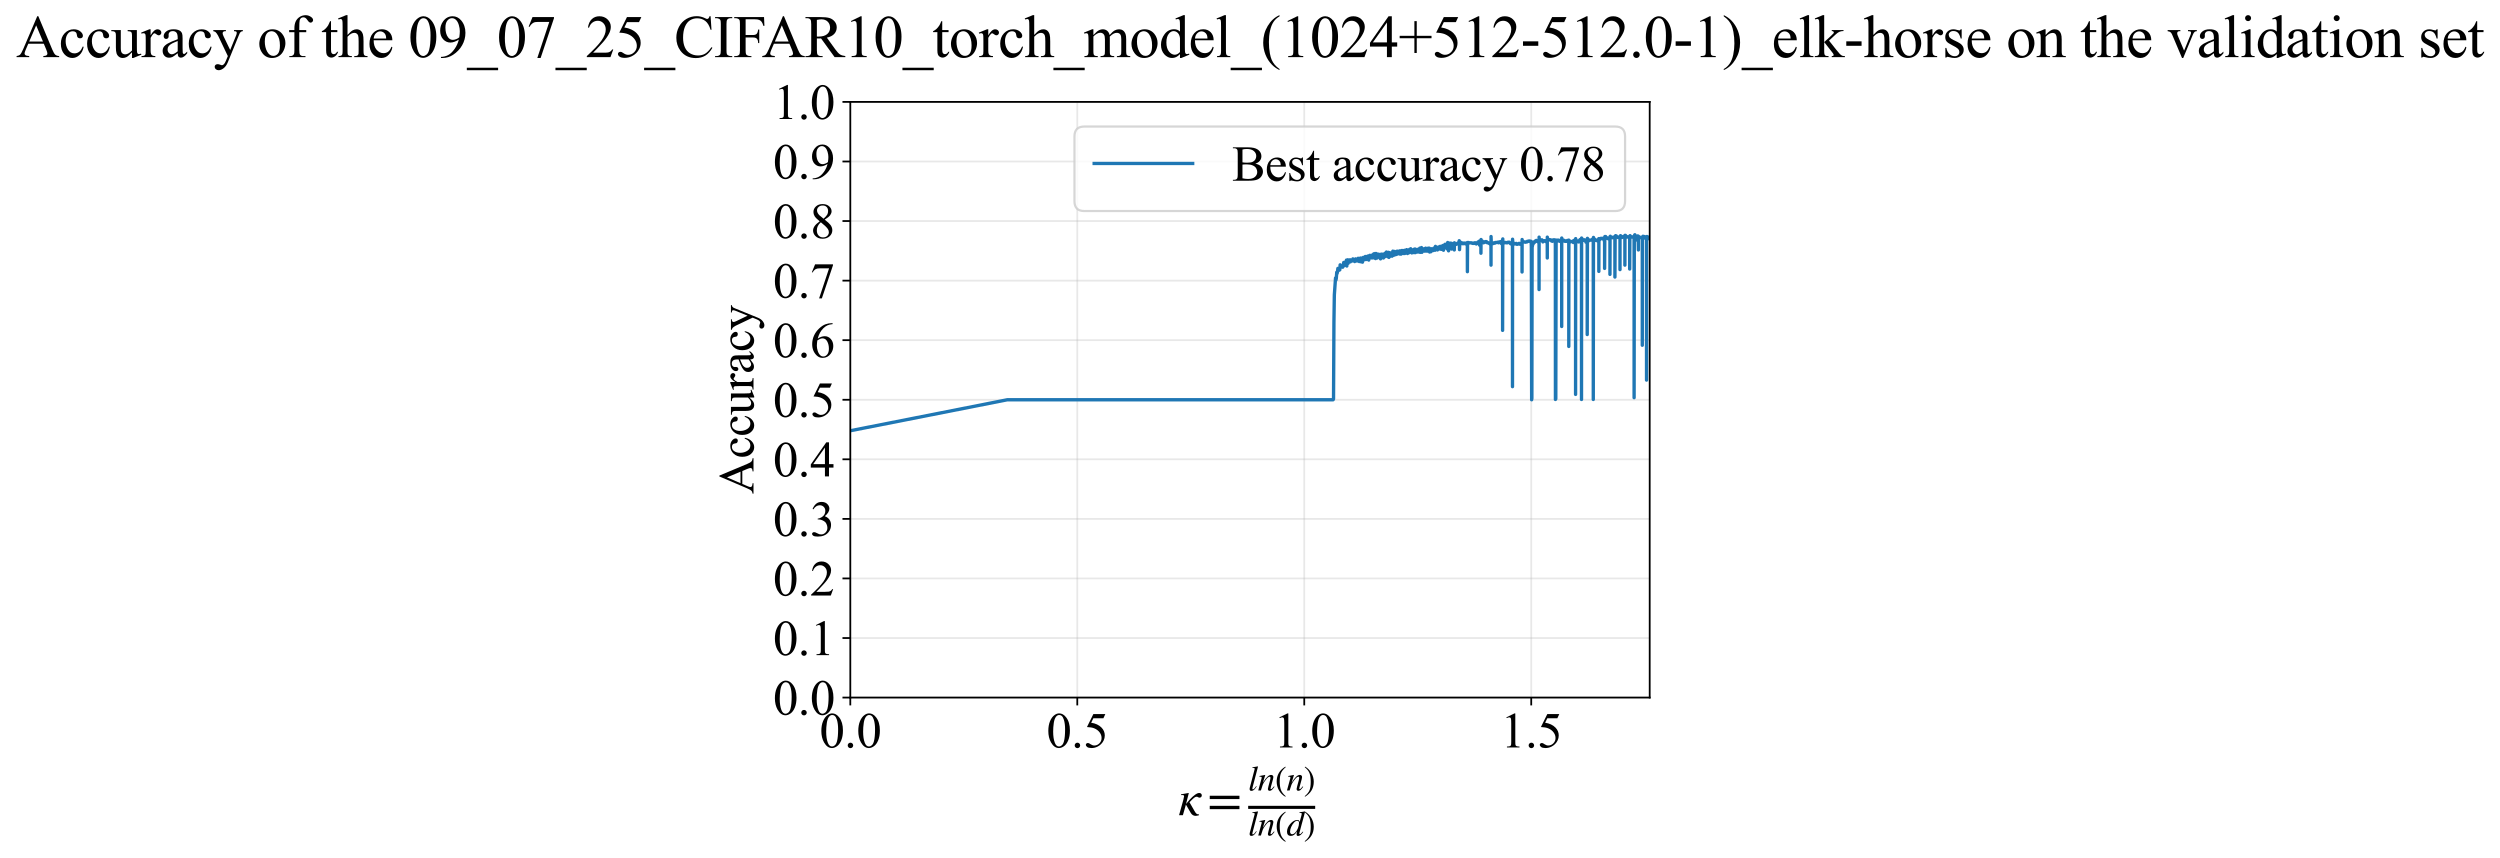 <?xml version="1.0" encoding="utf-8" standalone="no"?>
<!DOCTYPE svg PUBLIC "-//W3C//DTD SVG 1.1//EN"
  "http://www.w3.org/Graphics/SVG/1.1/DTD/svg11.dtd">
<svg xmlns:xlink="http://www.w3.org/1999/xlink" width="1116.852pt" height="383.266pt" viewBox="0 0 1116.852 383.266" xmlns="http://www.w3.org/2000/svg" version="1.1">
 <defs>
  <style type="text/css">*{stroke-linejoin: round; stroke-linecap: butt}</style>
 </defs>
 <g id="figure_1">
  <g id="patch_1">
   <path d="M 0 383.266 
L 1116.852 383.266 
L 1116.852 0 
L 0 0 
z
" style="fill: #ffffff"/>
  </g>
  <g id="axes_1">
   <g id="patch_2">
    <path d="M 379.866 311.644 
L 736.986 311.644 
L 736.986 45.532 
L 379.866 45.532 
z
" style="fill: #ffffff"/>
   </g>
   <g id="matplotlib.axis_1">
    <g id="xtick_1">
     <g id="line2d_1">
      <path d="M 379.866 311.644 
L 379.866 45.532 
" clip-path="url(#p4d60a2b56b)" style="fill: none; stroke: #b0b0b0; stroke-opacity: 0.3; stroke-width: 0.8; stroke-linecap: square"/>
     </g>
     <g id="line2d_2">
      <defs>
       <path id="m41d91cb954" d="M 0 0 
L 0 3.5 
" style="stroke: #000000; stroke-width: 0.8"/>
      </defs>
      <g>
       <use xlink:href="#m41d91cb954" x="379.866" y="311.644" style="stroke: #000000; stroke-width: 0.8"/>
      </g>
     </g>
     <g id="text_1">
      <!-- 0.0 -->
      <g transform="translate(366.116 333.92) scale(0.22 -0.22)">
       <defs>
        <path id="TimesNewRomanPSMT-30" d="M 231 2094 
Q 231 2819 450 3342 
Q 669 3866 1031 4122 
Q 1313 4325 1613 4325 
Q 2100 4325 2488 3828 
Q 2972 3213 2972 2159 
Q 2972 1422 2759 906 
Q 2547 391 2217 158 
Q 1888 -75 1581 -75 
Q 975 -75 572 641 
Q 231 1244 231 2094 
z
M 844 2016 
Q 844 1141 1059 588 
Q 1238 122 1591 122 
Q 1759 122 1940 273 
Q 2122 425 2216 781 
Q 2359 1319 2359 2297 
Q 2359 3022 2209 3506 
Q 2097 3866 1919 4016 
Q 1791 4119 1609 4119 
Q 1397 4119 1231 3928 
Q 1006 3669 925 3112 
Q 844 2556 844 2016 
z
" transform="scale(0.016)"/>
        <path id="TimesNewRomanPSMT-2e" d="M 800 606 
Q 947 606 1047 504 
Q 1147 403 1147 259 
Q 1147 116 1045 14 
Q 944 -88 800 -88 
Q 656 -88 554 14 
Q 453 116 453 259 
Q 453 406 554 506 
Q 656 606 800 606 
z
" transform="scale(0.016)"/>
       </defs>
       <use xlink:href="#TimesNewRomanPSMT-30"/>
       <use xlink:href="#TimesNewRomanPSMT-2e" transform="translate(50 0)"/>
       <use xlink:href="#TimesNewRomanPSMT-30" transform="translate(75 0)"/>
      </g>
     </g>
    </g>
    <g id="xtick_2">
     <g id="line2d_3">
      <path d="M 481.265 311.644 
L 481.265 45.532 
" clip-path="url(#p4d60a2b56b)" style="fill: none; stroke: #b0b0b0; stroke-opacity: 0.3; stroke-width: 0.8; stroke-linecap: square"/>
     </g>
     <g id="line2d_4">
      <g>
       <use xlink:href="#m41d91cb954" x="481.265" y="311.644" style="stroke: #000000; stroke-width: 0.8"/>
      </g>
     </g>
     <g id="text_2">
      <!-- 0.5 -->
      <g transform="translate(467.515 333.92) scale(0.22 -0.22)">
       <defs>
        <path id="TimesNewRomanPSMT-35" d="M 2778 4238 
L 2534 3706 
L 1259 3706 
L 981 3138 
Q 1809 3016 2294 2522 
Q 2709 2097 2709 1522 
Q 2709 1188 2573 903 
Q 2438 619 2231 419 
Q 2025 219 1772 97 
Q 1413 -75 1034 -75 
Q 653 -75 479 54 
Q 306 184 306 341 
Q 306 428 378 495 
Q 450 563 559 563 
Q 641 563 702 538 
Q 763 513 909 409 
Q 1144 247 1384 247 
Q 1750 247 2026 523 
Q 2303 800 2303 1197 
Q 2303 1581 2056 1914 
Q 1809 2247 1375 2428 
Q 1034 2569 447 2591 
L 1259 4238 
L 2778 4238 
z
" transform="scale(0.016)"/>
       </defs>
       <use xlink:href="#TimesNewRomanPSMT-30"/>
       <use xlink:href="#TimesNewRomanPSMT-2e" transform="translate(50 0)"/>
       <use xlink:href="#TimesNewRomanPSMT-35" transform="translate(75 0)"/>
      </g>
     </g>
    </g>
    <g id="xtick_3">
     <g id="line2d_5">
      <path d="M 582.664 311.644 
L 582.664 45.532 
" clip-path="url(#p4d60a2b56b)" style="fill: none; stroke: #b0b0b0; stroke-opacity: 0.3; stroke-width: 0.8; stroke-linecap: square"/>
     </g>
     <g id="line2d_6">
      <g>
       <use xlink:href="#m41d91cb954" x="582.664" y="311.644" style="stroke: #000000; stroke-width: 0.8"/>
      </g>
     </g>
     <g id="text_3">
      <!-- 1.0 -->
      <g transform="translate(568.914 333.92) scale(0.22 -0.22)">
       <defs>
        <path id="TimesNewRomanPSMT-31" d="M 750 3822 
L 1781 4325 
L 1884 4325 
L 1884 747 
Q 1884 391 1914 303 
Q 1944 216 2037 169 
Q 2131 122 2419 116 
L 2419 0 
L 825 0 
L 825 116 
Q 1125 122 1212 167 
Q 1300 213 1334 289 
Q 1369 366 1369 747 
L 1369 3034 
Q 1369 3497 1338 3628 
Q 1316 3728 1258 3775 
Q 1200 3822 1119 3822 
Q 1003 3822 797 3725 
L 750 3822 
z
" transform="scale(0.016)"/>
       </defs>
       <use xlink:href="#TimesNewRomanPSMT-31"/>
       <use xlink:href="#TimesNewRomanPSMT-2e" transform="translate(50 0)"/>
       <use xlink:href="#TimesNewRomanPSMT-30" transform="translate(75 0)"/>
      </g>
     </g>
    </g>
    <g id="xtick_4">
     <g id="line2d_7">
      <path d="M 684.063 311.644 
L 684.063 45.532 
" clip-path="url(#p4d60a2b56b)" style="fill: none; stroke: #b0b0b0; stroke-opacity: 0.3; stroke-width: 0.8; stroke-linecap: square"/>
     </g>
     <g id="line2d_8">
      <g>
       <use xlink:href="#m41d91cb954" x="684.063" y="311.644" style="stroke: #000000; stroke-width: 0.8"/>
      </g>
     </g>
     <g id="text_4">
      <!-- 1.5 -->
      <g transform="translate(670.313 333.92) scale(0.22 -0.22)">
       <use xlink:href="#TimesNewRomanPSMT-31"/>
       <use xlink:href="#TimesNewRomanPSMT-2e" transform="translate(50 0)"/>
       <use xlink:href="#TimesNewRomanPSMT-35" transform="translate(75 0)"/>
      </g>
     </g>
    </g>
    <g id="text_5">
     <!-- $\kappa  = \frac{ln(n)}{ln(d)}$ -->
     <g transform="translate(526.416 364.186) scale(0.22 -0.22)">
      <defs>
       <path id="STIXGeneral-Italic-3ba" d="M 979 1440 
L 998 1446 
Q 1850 2541 2464 2790 
Q 2547 2822 2630 2822 
Q 2797 2822 2886 2736 
Q 2976 2650 2976 2522 
Q 2976 2387 2893 2307 
Q 2810 2227 2682 2227 
Q 2605 2227 2502 2288 
Q 2400 2349 2336 2349 
Q 2170 2349 1990 2205 
Q 1811 2061 1414 1645 
L 2042 544 
Q 2202 262 2310 182 
Q 2419 102 2624 102 
L 2624 0 
Q 2374 -83 2182 -83 
Q 1786 -83 1555 326 
L 960 1350 
L 576 0 
L 90 0 
L 640 1978 
Q 730 2317 730 2406 
Q 730 2560 518 2560 
L 339 2560 
L 339 2650 
Q 678 2694 1306 2822 
L 1325 2803 
L 979 1440 
z
" transform="scale(0.016)"/>
       <path id="STIXGeneral-Regular-3d" d="M 4077 2048 
L 307 2048 
L 307 2470 
L 4077 2470 
L 4077 2048 
z
M 4077 768 
L 307 768 
L 307 1190 
L 4077 1190 
L 4077 768 
z
" transform="scale(0.016)"/>
       <path id="STIXGeneral-Italic-6c" d="M 1786 4339 
L 806 595 
Q 755 410 755 320 
Q 755 205 864 205 
Q 1037 205 1293 570 
L 1453 794 
L 1542 730 
Q 1254 275 1046 102 
Q 838 -70 576 -70 
Q 262 -70 262 288 
Q 262 397 288 480 
L 1165 3834 
Q 1184 3898 1184 3955 
Q 1184 4096 870 4096 
L 755 4096 
L 755 4198 
Q 1203 4250 1747 4371 
L 1786 4339 
z
" transform="scale(0.016)"/>
       <path id="STIXGeneral-Italic-6e" d="M 2944 749 
L 3034 666 
Q 2707 218 2534 80 
Q 2362 -58 2138 -58 
Q 2010 -58 1923 28 
Q 1837 115 1837 288 
Q 1837 390 1939 768 
L 2221 1805 
Q 2310 2150 2310 2310 
Q 2310 2496 2157 2496 
Q 1971 2496 1750 2275 
Q 1530 2054 1210 1587 
Q 998 1274 899 1024 
Q 800 774 570 0 
L 90 0 
L 704 2240 
Q 717 2304 717 2349 
Q 717 2445 630 2480 
Q 544 2515 301 2522 
L 301 2624 
Q 550 2675 857 2729 
Q 1165 2784 1338 2822 
L 1363 2810 
L 934 1414 
Q 1408 2170 1753 2496 
Q 2099 2822 2413 2822 
Q 2611 2822 2720 2716 
Q 2829 2611 2829 2432 
Q 2829 2272 2765 2048 
L 2406 749 
Q 2317 429 2317 358 
Q 2317 243 2419 243 
Q 2541 243 2810 582 
Q 2854 634 2944 749 
z
" transform="scale(0.016)"/>
       <path id="STIXGeneral-Regular-28" d="M 1946 -1030 
L 1869 -1133 
Q 1126 -710 716 32 
Q 307 774 307 1613 
Q 307 3386 1888 4326 
L 1946 4224 
Q 1293 3667 1075 3126 
Q 858 2586 858 1632 
Q 858 685 1082 96 
Q 1306 -493 1946 -1030 
z
" transform="scale(0.016)"/>
       <path id="STIXGeneral-Regular-29" d="M 186 4224 
L 262 4326 
Q 992 3891 1408 3148 
Q 1824 2406 1824 1581 
Q 1824 -166 243 -1133 
L 186 -1030 
Q 845 -486 1059 54 
Q 1274 595 1274 1562 
Q 1274 2534 1059 3120 
Q 845 3706 186 4224 
z
" transform="scale(0.016)"/>
       <path id="STIXGeneral-Italic-64" d="M 3334 4371 
L 3373 4333 
L 3123 3360 
L 2739 1958 
Q 2323 429 2323 384 
Q 2323 256 2438 256 
Q 2522 256 2614 336 
Q 2707 416 2963 710 
L 3040 646 
Q 2547 -83 2099 -83 
Q 1978 -83 1907 -6 
Q 1837 70 1837 205 
Q 1837 397 1920 774 
Q 1645 307 1379 118 
Q 1114 -70 781 -70 
Q 461 -70 278 125 
Q 96 320 96 678 
Q 96 1440 713 2131 
Q 1331 2822 1965 2822 
Q 2163 2822 2256 2732 
Q 2349 2643 2381 2451 
L 2387 2451 
L 2675 3494 
Q 2765 3808 2765 3949 
Q 2765 4051 2694 4076 
Q 2624 4102 2355 4115 
L 2355 4224 
Q 2848 4269 3334 4371 
z
M 2278 2310 
Q 2278 2477 2185 2576 
Q 2093 2675 1978 2675 
Q 1677 2675 1395 2381 
Q 1075 2042 864 1571 
Q 653 1101 653 704 
Q 653 486 752 361 
Q 851 237 1024 237 
Q 1312 237 1606 550 
Q 1901 864 2089 1350 
Q 2278 1837 2278 2310 
z
" transform="scale(0.016)"/>
      </defs>
      <use xlink:href="#STIXGeneral-Italic-3ba" transform="translate(0 0.003)"/>
      <use xlink:href="#STIXGeneral-Regular-3d" transform="translate(58.84 0.003)"/>
      <use xlink:href="#STIXGeneral-Italic-6c" transform="translate(141.78 50.192) scale(0.7)"/>
      <use xlink:href="#STIXGeneral-Italic-6e" transform="translate(161.24 50.192) scale(0.7)"/>
      <use xlink:href="#STIXGeneral-Regular-28" transform="translate(196.24 50.192) scale(0.7)"/>
      <use xlink:href="#STIXGeneral-Italic-6e" transform="translate(219.55 50.192) scale(0.7)"/>
      <use xlink:href="#STIXGeneral-Regular-29" transform="translate(254.55 50.192) scale(0.7)"/>
      <use xlink:href="#STIXGeneral-Italic-6c" transform="translate(141.78 -41.258) scale(0.7)"/>
      <use xlink:href="#STIXGeneral-Italic-6e" transform="translate(161.24 -41.258) scale(0.7)"/>
      <use xlink:href="#STIXGeneral-Regular-28" transform="translate(196.24 -41.258) scale(0.7)"/>
      <use xlink:href="#STIXGeneral-Italic-64" transform="translate(219.55 -41.258) scale(0.7)"/>
      <use xlink:href="#STIXGeneral-Regular-29" transform="translate(254.55 -41.258) scale(0.7)"/>
      <path d="M 141.78 12.8 
L 141.78 19.05 
L 277.86 19.05 
L 277.86 12.8 
L 141.78 12.8 
z
"/>
     </g>
    </g>
   </g>
   <g id="matplotlib.axis_2">
    <g id="ytick_1">
     <g id="line2d_9">
      <path d="M 379.866 311.644 
L 736.986 311.644 
" clip-path="url(#p4d60a2b56b)" style="fill: none; stroke: #b0b0b0; stroke-opacity: 0.3; stroke-width: 0.8; stroke-linecap: square"/>
     </g>
     <g id="line2d_10">
      <defs>
       <path id="m9fabb91465" d="M 0 0 
L -3.5 0 
" style="stroke: #000000; stroke-width: 0.8"/>
      </defs>
      <g>
       <use xlink:href="#m9fabb91465" x="379.866" y="311.644" style="stroke: #000000; stroke-width: 0.8"/>
      </g>
     </g>
     <g id="text_6">
      <!-- 0.0 -->
      <g transform="translate(345.366 319.282) scale(0.22 -0.22)">
       <use xlink:href="#TimesNewRomanPSMT-30"/>
       <use xlink:href="#TimesNewRomanPSMT-2e" transform="translate(50 0)"/>
       <use xlink:href="#TimesNewRomanPSMT-30" transform="translate(75 0)"/>
      </g>
     </g>
    </g>
    <g id="ytick_2">
     <g id="line2d_11">
      <path d="M 379.866 285.032 
L 736.986 285.032 
" clip-path="url(#p4d60a2b56b)" style="fill: none; stroke: #b0b0b0; stroke-opacity: 0.3; stroke-width: 0.8; stroke-linecap: square"/>
     </g>
     <g id="line2d_12">
      <g>
       <use xlink:href="#m9fabb91465" x="379.866" y="285.032" style="stroke: #000000; stroke-width: 0.8"/>
      </g>
     </g>
     <g id="text_7">
      <!-- 0.1 -->
      <g transform="translate(345.366 292.67) scale(0.22 -0.22)">
       <use xlink:href="#TimesNewRomanPSMT-30"/>
       <use xlink:href="#TimesNewRomanPSMT-2e" transform="translate(50 0)"/>
       <use xlink:href="#TimesNewRomanPSMT-31" transform="translate(75 0)"/>
      </g>
     </g>
    </g>
    <g id="ytick_3">
     <g id="line2d_13">
      <path d="M 379.866 258.421 
L 736.986 258.421 
" clip-path="url(#p4d60a2b56b)" style="fill: none; stroke: #b0b0b0; stroke-opacity: 0.3; stroke-width: 0.8; stroke-linecap: square"/>
     </g>
     <g id="line2d_14">
      <g>
       <use xlink:href="#m9fabb91465" x="379.866" y="258.421" style="stroke: #000000; stroke-width: 0.8"/>
      </g>
     </g>
     <g id="text_8">
      <!-- 0.2 -->
      <g transform="translate(345.366 266.059) scale(0.22 -0.22)">
       <defs>
        <path id="TimesNewRomanPSMT-32" d="M 2934 816 
L 2638 0 
L 138 0 
L 138 116 
Q 1241 1122 1691 1759 
Q 2141 2397 2141 2925 
Q 2141 3328 1894 3587 
Q 1647 3847 1303 3847 
Q 991 3847 742 3664 
Q 494 3481 375 3128 
L 259 3128 
Q 338 3706 661 4015 
Q 984 4325 1469 4325 
Q 1984 4325 2329 3994 
Q 2675 3663 2675 3213 
Q 2675 2891 2525 2569 
Q 2294 2063 1775 1497 
Q 997 647 803 472 
L 1909 472 
Q 2247 472 2383 497 
Q 2519 522 2628 598 
Q 2738 675 2819 816 
L 2934 816 
z
" transform="scale(0.016)"/>
       </defs>
       <use xlink:href="#TimesNewRomanPSMT-30"/>
       <use xlink:href="#TimesNewRomanPSMT-2e" transform="translate(50 0)"/>
       <use xlink:href="#TimesNewRomanPSMT-32" transform="translate(75 0)"/>
      </g>
     </g>
    </g>
    <g id="ytick_4">
     <g id="line2d_15">
      <path d="M 379.866 231.81 
L 736.986 231.81 
" clip-path="url(#p4d60a2b56b)" style="fill: none; stroke: #b0b0b0; stroke-opacity: 0.3; stroke-width: 0.8; stroke-linecap: square"/>
     </g>
     <g id="line2d_16">
      <g>
       <use xlink:href="#m9fabb91465" x="379.866" y="231.81" style="stroke: #000000; stroke-width: 0.8"/>
      </g>
     </g>
     <g id="text_9">
      <!-- 0.3 -->
      <g transform="translate(345.366 239.448) scale(0.22 -0.22)">
       <defs>
        <path id="TimesNewRomanPSMT-33" d="M 325 3431 
Q 506 3859 782 4092 
Q 1059 4325 1472 4325 
Q 1981 4325 2253 3994 
Q 2459 3747 2459 3466 
Q 2459 3003 1878 2509 
Q 2269 2356 2469 2072 
Q 2669 1788 2669 1403 
Q 2669 853 2319 450 
Q 1863 -75 997 -75 
Q 569 -75 414 31 
Q 259 138 259 259 
Q 259 350 332 419 
Q 406 488 509 488 
Q 588 488 669 463 
Q 722 447 909 348 
Q 1097 250 1169 231 
Q 1284 197 1416 197 
Q 1734 197 1970 444 
Q 2206 691 2206 1028 
Q 2206 1275 2097 1509 
Q 2016 1684 1919 1775 
Q 1784 1900 1550 2001 
Q 1316 2103 1072 2103 
L 972 2103 
L 972 2197 
Q 1219 2228 1467 2375 
Q 1716 2522 1828 2728 
Q 1941 2934 1941 3181 
Q 1941 3503 1739 3701 
Q 1538 3900 1238 3900 
Q 753 3900 428 3381 
L 325 3431 
z
" transform="scale(0.016)"/>
       </defs>
       <use xlink:href="#TimesNewRomanPSMT-30"/>
       <use xlink:href="#TimesNewRomanPSMT-2e" transform="translate(50 0)"/>
       <use xlink:href="#TimesNewRomanPSMT-33" transform="translate(75 0)"/>
      </g>
     </g>
    </g>
    <g id="ytick_5">
     <g id="line2d_17">
      <path d="M 379.866 205.199 
L 736.986 205.199 
" clip-path="url(#p4d60a2b56b)" style="fill: none; stroke: #b0b0b0; stroke-opacity: 0.3; stroke-width: 0.8; stroke-linecap: square"/>
     </g>
     <g id="line2d_18">
      <g>
       <use xlink:href="#m9fabb91465" x="379.866" y="205.199" style="stroke: #000000; stroke-width: 0.8"/>
      </g>
     </g>
     <g id="text_10">
      <!-- 0.4 -->
      <g transform="translate(345.366 212.837) scale(0.22 -0.22)">
       <defs>
        <path id="TimesNewRomanPSMT-34" d="M 2978 1563 
L 2978 1119 
L 2409 1119 
L 2409 0 
L 1894 0 
L 1894 1119 
L 100 1119 
L 100 1519 
L 2066 4325 
L 2409 4325 
L 2409 1563 
L 2978 1563 
z
M 1894 1563 
L 1894 3666 
L 406 1563 
L 1894 1563 
z
" transform="scale(0.016)"/>
       </defs>
       <use xlink:href="#TimesNewRomanPSMT-30"/>
       <use xlink:href="#TimesNewRomanPSMT-2e" transform="translate(50 0)"/>
       <use xlink:href="#TimesNewRomanPSMT-34" transform="translate(75 0)"/>
      </g>
     </g>
    </g>
    <g id="ytick_6">
     <g id="line2d_19">
      <path d="M 379.866 178.588 
L 736.986 178.588 
" clip-path="url(#p4d60a2b56b)" style="fill: none; stroke: #b0b0b0; stroke-opacity: 0.3; stroke-width: 0.8; stroke-linecap: square"/>
     </g>
     <g id="line2d_20">
      <g>
       <use xlink:href="#m9fabb91465" x="379.866" y="178.588" style="stroke: #000000; stroke-width: 0.8"/>
      </g>
     </g>
     <g id="text_11">
      <!-- 0.5 -->
      <g transform="translate(345.366 186.226) scale(0.22 -0.22)">
       <use xlink:href="#TimesNewRomanPSMT-30"/>
       <use xlink:href="#TimesNewRomanPSMT-2e" transform="translate(50 0)"/>
       <use xlink:href="#TimesNewRomanPSMT-35" transform="translate(75 0)"/>
      </g>
     </g>
    </g>
    <g id="ytick_7">
     <g id="line2d_21">
      <path d="M 379.866 151.976 
L 736.986 151.976 
" clip-path="url(#p4d60a2b56b)" style="fill: none; stroke: #b0b0b0; stroke-opacity: 0.3; stroke-width: 0.8; stroke-linecap: square"/>
     </g>
     <g id="line2d_22">
      <g>
       <use xlink:href="#m9fabb91465" x="379.866" y="151.976" style="stroke: #000000; stroke-width: 0.8"/>
      </g>
     </g>
     <g id="text_12">
      <!-- 0.6 -->
      <g transform="translate(345.366 159.614) scale(0.22 -0.22)">
       <defs>
        <path id="TimesNewRomanPSMT-36" d="M 2869 4325 
L 2869 4209 
Q 2456 4169 2195 4045 
Q 1934 3922 1679 3669 
Q 1425 3416 1258 3105 
Q 1091 2794 978 2366 
Q 1428 2675 1881 2675 
Q 2316 2675 2634 2325 
Q 2953 1975 2953 1425 
Q 2953 894 2631 456 
Q 2244 -75 1606 -75 
Q 1172 -75 869 213 
Q 275 772 275 1663 
Q 275 2231 503 2743 
Q 731 3256 1154 3653 
Q 1578 4050 1965 4187 
Q 2353 4325 2688 4325 
L 2869 4325 
z
M 925 2138 
Q 869 1716 869 1456 
Q 869 1156 980 804 
Q 1091 453 1309 247 
Q 1469 100 1697 100 
Q 1969 100 2183 356 
Q 2397 613 2397 1088 
Q 2397 1622 2184 2012 
Q 1972 2403 1581 2403 
Q 1463 2403 1327 2353 
Q 1191 2303 925 2138 
z
" transform="scale(0.016)"/>
       </defs>
       <use xlink:href="#TimesNewRomanPSMT-30"/>
       <use xlink:href="#TimesNewRomanPSMT-2e" transform="translate(50 0)"/>
       <use xlink:href="#TimesNewRomanPSMT-36" transform="translate(75 0)"/>
      </g>
     </g>
    </g>
    <g id="ytick_8">
     <g id="line2d_23">
      <path d="M 379.866 125.365 
L 736.986 125.365 
" clip-path="url(#p4d60a2b56b)" style="fill: none; stroke: #b0b0b0; stroke-opacity: 0.3; stroke-width: 0.8; stroke-linecap: square"/>
     </g>
     <g id="line2d_24">
      <g>
       <use xlink:href="#m9fabb91465" x="379.866" y="125.365" style="stroke: #000000; stroke-width: 0.8"/>
      </g>
     </g>
     <g id="text_13">
      <!-- 0.7 -->
      <g transform="translate(345.366 133.003) scale(0.22 -0.22)">
       <defs>
        <path id="TimesNewRomanPSMT-37" d="M 644 4238 
L 2916 4238 
L 2916 4119 
L 1503 -88 
L 1153 -88 
L 2419 3728 
L 1253 3728 
Q 900 3728 750 3644 
Q 488 3500 328 3200 
L 238 3234 
L 644 4238 
z
" transform="scale(0.016)"/>
       </defs>
       <use xlink:href="#TimesNewRomanPSMT-30"/>
       <use xlink:href="#TimesNewRomanPSMT-2e" transform="translate(50 0)"/>
       <use xlink:href="#TimesNewRomanPSMT-37" transform="translate(75 0)"/>
      </g>
     </g>
    </g>
    <g id="ytick_9">
     <g id="line2d_25">
      <path d="M 379.866 98.754 
L 736.986 98.754 
" clip-path="url(#p4d60a2b56b)" style="fill: none; stroke: #b0b0b0; stroke-opacity: 0.3; stroke-width: 0.8; stroke-linecap: square"/>
     </g>
     <g id="line2d_26">
      <g>
       <use xlink:href="#m9fabb91465" x="379.866" y="98.754" style="stroke: #000000; stroke-width: 0.8"/>
      </g>
     </g>
     <g id="text_14">
      <!-- 0.8 -->
      <g transform="translate(345.366 106.392) scale(0.22 -0.22)">
       <defs>
        <path id="TimesNewRomanPSMT-38" d="M 1228 2134 
Q 725 2547 579 2797 
Q 434 3047 434 3316 
Q 434 3728 753 4026 
Q 1072 4325 1600 4325 
Q 2113 4325 2425 4047 
Q 2738 3769 2738 3413 
Q 2738 3175 2569 2928 
Q 2400 2681 1866 2347 
Q 2416 1922 2594 1678 
Q 2831 1359 2831 1006 
Q 2831 559 2490 242 
Q 2150 -75 1597 -75 
Q 994 -75 656 303 
Q 388 606 388 966 
Q 388 1247 577 1523 
Q 766 1800 1228 2134 
z
M 1719 2469 
Q 2094 2806 2194 3001 
Q 2294 3197 2294 3444 
Q 2294 3772 2109 3958 
Q 1925 4144 1606 4144 
Q 1288 4144 1088 3959 
Q 888 3775 888 3528 
Q 888 3366 970 3203 
Q 1053 3041 1206 2894 
L 1719 2469 
z
M 1375 2016 
Q 1116 1797 991 1539 
Q 866 1281 866 981 
Q 866 578 1086 336 
Q 1306 94 1647 94 
Q 1984 94 2187 284 
Q 2391 475 2391 747 
Q 2391 972 2272 1150 
Q 2050 1481 1375 2016 
z
" transform="scale(0.016)"/>
       </defs>
       <use xlink:href="#TimesNewRomanPSMT-30"/>
       <use xlink:href="#TimesNewRomanPSMT-2e" transform="translate(50 0)"/>
       <use xlink:href="#TimesNewRomanPSMT-38" transform="translate(75 0)"/>
      </g>
     </g>
    </g>
    <g id="ytick_10">
     <g id="line2d_27">
      <path d="M 379.866 72.143 
L 736.986 72.143 
" clip-path="url(#p4d60a2b56b)" style="fill: none; stroke: #b0b0b0; stroke-opacity: 0.3; stroke-width: 0.8; stroke-linecap: square"/>
     </g>
     <g id="line2d_28">
      <g>
       <use xlink:href="#m9fabb91465" x="379.866" y="72.143" style="stroke: #000000; stroke-width: 0.8"/>
      </g>
     </g>
     <g id="text_15">
      <!-- 0.9 -->
      <g transform="translate(345.366 79.781) scale(0.22 -0.22)">
       <defs>
        <path id="TimesNewRomanPSMT-39" d="M 338 -88 
L 338 28 
Q 744 34 1094 217 
Q 1444 400 1770 856 
Q 2097 1313 2225 1859 
Q 1734 1544 1338 1544 
Q 891 1544 572 1889 
Q 253 2234 253 2806 
Q 253 3363 572 3797 
Q 956 4325 1575 4325 
Q 2097 4325 2469 3894 
Q 2925 3359 2925 2575 
Q 2925 1869 2578 1258 
Q 2231 647 1613 244 
Q 1109 -88 516 -88 
L 338 -88 
z
M 2275 2091 
Q 2331 2497 2331 2741 
Q 2331 3044 2228 3395 
Q 2125 3747 1936 3934 
Q 1747 4122 1506 4122 
Q 1228 4122 1018 3872 
Q 809 3622 809 3128 
Q 809 2469 1088 2097 
Q 1291 1828 1588 1828 
Q 1731 1828 1928 1897 
Q 2125 1966 2275 2091 
z
" transform="scale(0.016)"/>
       </defs>
       <use xlink:href="#TimesNewRomanPSMT-30"/>
       <use xlink:href="#TimesNewRomanPSMT-2e" transform="translate(50 0)"/>
       <use xlink:href="#TimesNewRomanPSMT-39" transform="translate(75 0)"/>
      </g>
     </g>
    </g>
    <g id="ytick_11">
     <g id="line2d_29">
      <path d="M 379.866 45.532 
L 736.986 45.532 
" clip-path="url(#p4d60a2b56b)" style="fill: none; stroke: #b0b0b0; stroke-opacity: 0.3; stroke-width: 0.8; stroke-linecap: square"/>
     </g>
     <g id="line2d_30">
      <g>
       <use xlink:href="#m9fabb91465" x="379.866" y="45.532" style="stroke: #000000; stroke-width: 0.8"/>
      </g>
     </g>
     <g id="text_16">
      <!-- 1.0 -->
      <g transform="translate(345.366 53.17) scale(0.22 -0.22)">
       <use xlink:href="#TimesNewRomanPSMT-31"/>
       <use xlink:href="#TimesNewRomanPSMT-2e" transform="translate(50 0)"/>
       <use xlink:href="#TimesNewRomanPSMT-30" transform="translate(75 0)"/>
      </g>
     </g>
    </g>
    <g id="text_17">
     <!-- Accuracy -->
     <g transform="translate(336.619 220.726) rotate(-90) scale(0.22 -0.22)">
      <defs>
       <path id="TimesNewRomanPSMT-41" d="M 2928 1419 
L 1288 1419 
L 1000 750 
Q 894 503 894 381 
Q 894 284 986 211 
Q 1078 138 1384 116 
L 1384 0 
L 50 0 
L 50 116 
Q 316 163 394 238 
Q 553 388 747 847 
L 2238 4334 
L 2347 4334 
L 3822 809 
Q 4000 384 4145 257 
Q 4291 131 4550 116 
L 4550 0 
L 2878 0 
L 2878 116 
Q 3131 128 3220 200 
Q 3309 272 3309 375 
Q 3309 513 3184 809 
L 2928 1419 
z
M 2841 1650 
L 2122 3363 
L 1384 1650 
L 2841 1650 
z
" transform="scale(0.016)"/>
       <path id="TimesNewRomanPSMT-63" d="M 2631 1088 
Q 2516 522 2178 217 
Q 1841 -88 1431 -88 
Q 944 -88 581 321 
Q 219 731 219 1428 
Q 219 2103 620 2525 
Q 1022 2947 1584 2947 
Q 2006 2947 2278 2723 
Q 2550 2500 2550 2259 
Q 2550 2141 2473 2067 
Q 2397 1994 2259 1994 
Q 2075 1994 1981 2113 
Q 1928 2178 1911 2362 
Q 1894 2547 1784 2644 
Q 1675 2738 1481 2738 
Q 1169 2738 978 2506 
Q 725 2200 725 1697 
Q 725 1184 976 792 
Q 1228 400 1656 400 
Q 1963 400 2206 609 
Q 2378 753 2541 1131 
L 2631 1088 
z
" transform="scale(0.016)"/>
       <path id="TimesNewRomanPSMT-75" d="M 2709 2863 
L 2709 1128 
Q 2709 631 2732 520 
Q 2756 409 2807 365 
Q 2859 322 2928 322 
Q 3025 322 3147 375 
L 3191 266 
L 2334 -88 
L 2194 -88 
L 2194 519 
Q 1825 119 1631 15 
Q 1438 -88 1222 -88 
Q 981 -88 804 51 
Q 628 191 559 409 
Q 491 628 491 1028 
L 491 2306 
Q 491 2509 447 2587 
Q 403 2666 317 2708 
Q 231 2750 6 2747 
L 6 2863 
L 1009 2863 
L 1009 947 
Q 1009 547 1148 422 
Q 1288 297 1484 297 
Q 1619 297 1789 381 
Q 1959 466 2194 703 
L 2194 2325 
Q 2194 2569 2105 2655 
Q 2016 2741 1734 2747 
L 1734 2863 
L 2709 2863 
z
" transform="scale(0.016)"/>
       <path id="TimesNewRomanPSMT-72" d="M 1038 2947 
L 1038 2303 
Q 1397 2947 1775 2947 
Q 1947 2947 2059 2842 
Q 2172 2738 2172 2600 
Q 2172 2478 2090 2393 
Q 2009 2309 1897 2309 
Q 1788 2309 1652 2417 
Q 1516 2525 1450 2525 
Q 1394 2525 1328 2463 
Q 1188 2334 1038 2041 
L 1038 669 
Q 1038 431 1097 309 
Q 1138 225 1241 169 
Q 1344 113 1538 113 
L 1538 0 
L 72 0 
L 72 113 
Q 291 113 397 181 
Q 475 231 506 341 
Q 522 394 522 644 
L 522 1753 
Q 522 2253 501 2348 
Q 481 2444 426 2487 
Q 372 2531 291 2531 
Q 194 2531 72 2484 
L 41 2597 
L 906 2947 
L 1038 2947 
z
" transform="scale(0.016)"/>
       <path id="TimesNewRomanPSMT-61" d="M 1822 413 
Q 1381 72 1269 19 
Q 1100 -59 909 -59 
Q 613 -59 420 144 
Q 228 347 228 678 
Q 228 888 322 1041 
Q 450 1253 767 1440 
Q 1084 1628 1822 1897 
L 1822 2009 
Q 1822 2438 1686 2597 
Q 1550 2756 1291 2756 
Q 1094 2756 978 2650 
Q 859 2544 859 2406 
L 866 2225 
Q 866 2081 792 2003 
Q 719 1925 600 1925 
Q 484 1925 411 2006 
Q 338 2088 338 2228 
Q 338 2497 613 2722 
Q 888 2947 1384 2947 
Q 1766 2947 2009 2819 
Q 2194 2722 2281 2516 
Q 2338 2381 2338 1966 
L 2338 994 
Q 2338 584 2353 492 
Q 2369 400 2405 369 
Q 2441 338 2488 338 
Q 2538 338 2575 359 
Q 2641 400 2828 588 
L 2828 413 
Q 2478 -56 2159 -56 
Q 2006 -56 1915 50 
Q 1825 156 1822 413 
z
M 1822 616 
L 1822 1706 
Q 1350 1519 1213 1441 
Q 966 1303 859 1153 
Q 753 1003 753 825 
Q 753 600 887 451 
Q 1022 303 1197 303 
Q 1434 303 1822 616 
z
" transform="scale(0.016)"/>
       <path id="TimesNewRomanPSMT-79" d="M 38 2863 
L 1372 2863 
L 1372 2747 
L 1306 2747 
Q 1166 2747 1095 2686 
Q 1025 2625 1025 2534 
Q 1025 2413 1128 2197 
L 1825 753 
L 2466 2334 
Q 2519 2463 2519 2588 
Q 2519 2644 2497 2672 
Q 2472 2706 2419 2726 
Q 2366 2747 2231 2747 
L 2231 2863 
L 3163 2863 
L 3163 2747 
Q 3047 2734 2984 2696 
Q 2922 2659 2847 2556 
Q 2819 2513 2741 2316 
L 1575 -541 
Q 1406 -956 1132 -1168 
Q 859 -1381 606 -1381 
Q 422 -1381 303 -1275 
Q 184 -1169 184 -1031 
Q 184 -900 270 -820 
Q 356 -741 506 -741 
Q 609 -741 788 -809 
Q 913 -856 944 -856 
Q 1038 -856 1148 -759 
Q 1259 -663 1372 -384 
L 1575 113 
L 547 2272 
Q 500 2369 397 2513 
Q 319 2622 269 2659 
Q 197 2709 38 2747 
L 38 2863 
z
" transform="scale(0.016)"/>
      </defs>
      <use xlink:href="#TimesNewRomanPSMT-41"/>
      <use xlink:href="#TimesNewRomanPSMT-63" transform="translate(72.217 0)"/>
      <use xlink:href="#TimesNewRomanPSMT-63" transform="translate(116.602 0)"/>
      <use xlink:href="#TimesNewRomanPSMT-75" transform="translate(160.986 0)"/>
      <use xlink:href="#TimesNewRomanPSMT-72" transform="translate(210.986 0)"/>
      <use xlink:href="#TimesNewRomanPSMT-61" transform="translate(244.287 0)"/>
      <use xlink:href="#TimesNewRomanPSMT-63" transform="translate(288.672 0)"/>
      <use xlink:href="#TimesNewRomanPSMT-79" transform="translate(333.057 0)"/>
     </g>
    </g>
   </g>
   <g id="line2d_31">
    <path d="M 379.866 192.425 
L 450.024 178.588 
L 595.557 178.588 
L 595.741 178.188 
L 595.923 143.993 
L 596.104 131.752 
L 596.64 124.168 
L 596.817 125.099 
L 596.993 124.301 
L 597.167 121.64 
L 597.341 122.172 
L 597.513 121.373 
L 597.685 119.91 
L 597.855 120.974 
L 598.193 120.575 
L 598.361 119.777 
L 598.528 120.575 
L 598.693 118.313 
L 598.858 119.511 
L 599.185 118.712 
L 599.347 118.712 
L 599.508 118.845 
L 599.668 118.712 
L 599.827 119.378 
L 599.986 118.978 
L 600.3 117.249 
L 600.456 118.712 
L 600.611 117.648 
L 600.766 117.515 
L 600.919 117.116 
L 601.072 118.047 
L 601.224 116.85 
L 601.375 118.18 
L 601.525 116.184 
L 601.675 118.845 
L 601.824 116.184 
L 601.972 117.515 
L 602.119 116.051 
L 602.266 117.648 
L 602.412 116.45 
L 602.557 116.716 
L 602.701 116.583 
L 602.845 116.716 
L 603.13 116.051 
L 603.272 116.983 
L 603.553 116.45 
L 603.693 116.184 
L 603.831 116.317 
L 603.97 116.184 
L 604.107 116.583 
L 604.244 116.317 
L 604.381 115.652 
L 604.516 116.45 
L 604.786 116.051 
L 604.92 116.184 
L 605.053 116.051 
L 605.186 116.85 
L 605.318 116.45 
L 605.449 116.45 
L 605.58 115.652 
L 605.71 116.317 
L 605.84 116.317 
L 605.969 116.583 
L 606.225 115.785 
L 606.353 116.583 
L 606.48 115.652 
L 606.606 116.583 
L 606.732 115.386 
L 606.857 115.785 
L 606.982 115.785 
L 607.23 116.85 
L 607.475 115.386 
L 607.84 115.918 
L 607.961 115.253 
L 608.081 116.983 
L 608.201 116.184 
L 608.32 116.184 
L 608.557 115.386 
L 608.674 117.116 
L 608.791 115.253 
L 608.908 115.386 
L 609.024 114.987 
L 609.256 115.386 
L 609.371 115.253 
L 609.599 116.051 
L 609.713 114.854 
L 609.826 114.987 
L 609.938 114.588 
L 610.385 115.918 
L 610.496 114.588 
L 610.606 115.519 
L 610.715 114.987 
L 610.825 115.12 
L 610.934 114.987 
L 611.15 114.454 
L 611.258 114.321 
L 611.365 114.721 
L 611.472 116.184 
L 611.579 114.721 
L 611.791 115.12 
L 612.001 114.055 
L 612.106 115.253 
L 612.418 114.454 
L 612.521 114.854 
L 612.624 114.188 
L 612.726 114.454 
L 612.93 115.253 
L 613.233 113.789 
L 613.333 113.922 
L 613.533 114.588 
L 613.632 114.721 
L 613.731 113.39 
L 613.928 115.253 
L 614.026 113.523 
L 614.124 114.588 
L 614.318 113.257 
L 614.511 115.519 
L 614.607 114.987 
L 614.798 113.257 
L 614.988 114.055 
L 615.083 113.789 
L 615.177 114.055 
L 615.271 115.253 
L 615.458 113.656 
L 615.551 114.188 
L 615.643 113.523 
L 615.736 114.188 
L 615.828 114.055 
L 616.011 114.321 
L 616.103 114.188 
L 616.284 113.656 
L 616.375 113.922 
L 616.465 113.789 
L 616.644 114.454 
L 616.734 115.652 
L 616.911 114.188 
L 617.088 113.523 
L 617.264 114.454 
L 617.351 114.321 
L 617.438 115.12 
L 617.612 113.656 
L 617.698 114.188 
L 617.87 113.523 
L 618.042 115.253 
L 618.212 113.789 
L 618.296 113.789 
L 618.465 113.523 
L 618.632 114.721 
L 618.716 114.454 
L 618.799 113.124 
L 618.965 114.321 
L 619.13 113.257 
L 619.293 113.789 
L 619.375 112.592 
L 619.456 114.454 
L 619.538 113.39 
L 619.618 113.922 
L 619.699 113.39 
L 619.86 113.922 
L 619.94 113.789 
L 620.02 114.721 
L 620.258 112.725 
L 620.337 113.257 
L 620.494 114.987 
L 620.728 112.858 
L 620.884 114.588 
L 620.961 114.454 
L 621.038 113.922 
L 621.115 114.321 
L 621.268 112.991 
L 621.42 113.789 
L 621.572 113.124 
L 621.647 114.055 
L 621.723 113.922 
L 621.798 113.39 
L 621.873 114.454 
L 622.022 113.124 
L 622.096 113.39 
L 622.244 112.193 
L 622.318 112.725 
L 622.392 113.656 
L 622.465 113.39 
L 622.538 112.725 
L 622.611 114.055 
L 622.684 113.789 
L 622.757 113.656 
L 622.829 113.922 
L 623.046 112.326 
L 623.117 113.656 
L 623.189 113.39 
L 623.26 113.789 
L 623.332 113.656 
L 623.403 113.789 
L 623.615 113.257 
L 623.685 113.257 
L 623.826 113.656 
L 623.896 113.656 
L 624.035 113.257 
L 624.174 112.193 
L 624.312 113.124 
L 624.38 113.124 
L 624.517 113.39 
L 624.586 113.39 
L 624.789 112.858 
L 624.857 113.124 
L 624.992 112.193 
L 625.059 112.991 
L 625.126 112.858 
L 625.193 113.124 
L 625.392 112.059 
L 625.459 113.523 
L 625.525 112.459 
L 625.591 113.124 
L 625.722 112.193 
L 625.788 112.326 
L 625.918 113.523 
L 626.113 112.326 
L 626.178 111.926 
L 626.371 113.257 
L 626.563 111.926 
L 626.626 112.592 
L 626.69 112.459 
L 626.753 112.592 
L 626.816 112.459 
L 626.943 112.991 
L 627.005 112.858 
L 627.068 113.257 
L 627.131 111.926 
L 627.193 112.592 
L 627.38 111.926 
L 627.442 111.926 
L 627.565 113.257 
L 627.626 111.793 
L 627.688 112.059 
L 627.81 112.725 
L 627.871 112.459 
L 627.932 112.459 
L 628.054 111.926 
L 628.235 112.592 
L 628.415 111.527 
L 628.534 112.725 
L 628.594 112.459 
L 628.653 112.592 
L 628.712 112.725 
L 628.771 113.257 
L 628.889 111.926 
L 628.948 112.592 
L 629.007 111.793 
L 629.065 112.326 
L 629.124 112.059 
L 629.298 112.991 
L 629.53 111.793 
L 629.587 112.592 
L 629.645 112.326 
L 629.702 111.394 
L 629.759 111.926 
L 629.816 112.725 
L 629.873 111.66 
L 629.93 112.059 
L 629.987 112.059 
L 630.043 111.793 
L 630.1 112.059 
L 630.156 112.193 
L 630.213 111.128 
L 630.269 111.926 
L 630.325 112.193 
L 630.381 112.059 
L 630.493 112.059 
L 630.548 112.193 
L 630.604 112.059 
L 630.715 112.991 
L 630.77 111.926 
L 630.825 112.193 
L 630.935 112.193 
L 630.99 112.059 
L 631.099 112.858 
L 631.154 111.66 
L 631.208 111.926 
L 631.262 112.459 
L 631.317 111.926 
L 631.425 111.527 
L 631.586 112.059 
L 631.747 112.858 
L 631.853 112.059 
L 631.907 111.261 
L 631.96 111.527 
L 632.065 112.592 
L 632.276 111.261 
L 632.328 112.858 
L 632.38 112.592 
L 632.433 112.592 
L 632.485 112.326 
L 632.537 112.592 
L 632.64 112.326 
L 632.692 112.592 
L 632.744 111.926 
L 632.795 112.326 
L 632.95 112.459 
L 633.001 112.326 
L 633.052 112.459 
L 633.103 112.459 
L 633.154 112.059 
L 633.205 112.592 
L 633.255 112.459 
L 633.357 111.394 
L 633.457 112.059 
L 633.558 111.66 
L 633.658 112.326 
L 633.708 111.793 
L 633.857 112.592 
L 634.006 111.793 
L 634.154 112.592 
L 634.203 112.326 
L 634.252 110.862 
L 634.301 111.128 
L 634.399 112.725 
L 634.496 112.592 
L 634.545 112.725 
L 634.69 111.926 
L 634.738 111.926 
L 634.786 112.326 
L 634.834 112.059 
L 634.978 111.394 
L 635.026 110.596 
L 635.121 112.326 
L 635.169 111.926 
L 635.216 112.725 
L 635.263 112.592 
L 635.405 110.995 
L 635.499 112.326 
L 635.546 111.926 
L 635.686 111.128 
L 635.733 111.261 
L 635.779 112.193 
L 635.826 111.66 
L 635.872 111.527 
L 635.965 111.926 
L 636.011 111.66 
L 636.057 112.059 
L 636.103 111.261 
L 636.149 111.66 
L 636.241 111.926 
L 636.287 111.527 
L 636.332 112.193 
L 636.378 111.793 
L 636.469 111.261 
L 636.56 111.926 
L 636.65 110.995 
L 636.695 111.527 
L 636.74 111.394 
L 636.785 111.793 
L 636.83 111.527 
L 636.92 110.862 
L 637.054 112.193 
L 637.187 111.394 
L 637.275 112.059 
L 637.364 111.128 
L 637.495 111.926 
L 637.539 111.926 
L 637.627 111.128 
L 637.714 112.193 
L 637.757 111.926 
L 637.844 111.66 
L 637.887 111.926 
L 637.931 111.66 
L 638.017 110.862 
L 638.06 112.193 
L 638.146 111.926 
L 638.232 110.862 
L 638.274 111.128 
L 638.402 112.193 
L 638.487 111.66 
L 638.53 110.862 
L 638.572 111.394 
L 638.656 112.592 
L 638.698 111.527 
L 638.74 111.394 
L 638.782 111.527 
L 638.824 111.527 
L 638.866 111.128 
L 638.908 111.394 
L 638.992 112.459 
L 639.033 111.527 
L 639.075 111.527 
L 639.116 111.261 
L 639.158 111.394 
L 639.24 112.459 
L 639.323 111.261 
L 639.364 112.326 
L 639.405 111.527 
L 639.487 111.128 
L 639.528 111.394 
L 639.651 111.793 
L 639.692 111.394 
L 639.773 111.66 
L 639.813 111.926 
L 639.854 111.261 
L 639.935 111.394 
L 640.015 111.66 
L 640.096 111.261 
L 640.136 111.793 
L 640.176 111.527 
L 640.216 111.261 
L 640.256 111.527 
L 640.296 111.926 
L 640.375 111.793 
L 640.415 111.793 
L 640.534 110.862 
L 640.573 111.527 
L 640.613 111.128 
L 640.652 110.862 
L 640.691 111.128 
L 640.731 111.66 
L 640.809 111.527 
L 640.848 111.66 
L 640.926 110.729 
L 640.965 111.261 
L 641.004 111.128 
L 641.082 111.793 
L 641.121 111.527 
L 641.198 111.128 
L 641.237 111.394 
L 641.275 110.064 
L 641.352 111.128 
L 641.467 111.527 
L 641.544 110.596 
L 641.582 111.527 
L 641.62 110.596 
L 641.658 110.596 
L 641.81 111.394 
L 641.886 110.862 
L 641.923 111.394 
L 641.961 110.729 
L 641.999 110.596 
L 642.036 110.729 
L 642.186 111.66 
L 642.111 110.596 
L 642.261 111.128 
L 642.409 110.463 
L 642.446 110.596 
L 642.52 110.463 
L 642.594 111.128 
L 642.631 110.33 
L 642.668 110.596 
L 642.704 111.261 
L 642.741 110.463 
L 642.778 111.128 
L 642.814 110.596 
L 642.887 111.128 
L 643.033 110.596 
L 643.105 110.729 
L 643.214 111.261 
L 643.358 110.064 
L 643.394 110.197 
L 643.465 110.995 
L 643.501 110.064 
L 643.572 110.197 
L 643.679 110.197 
L 643.785 110.596 
L 643.821 111.394 
L 643.891 110.862 
L 644.032 110.197 
L 644.102 111.394 
L 644.137 109.931 
L 644.242 110.197 
L 644.276 110.197 
L 644.311 111.261 
L 644.381 110.33 
L 644.45 110.064 
L 644.484 110.33 
L 644.519 111.261 
L 644.553 110.197 
L 644.588 111.128 
L 644.657 109.664 
L 644.725 110.197 
L 644.794 109.664 
L 644.828 110.197 
L 644.862 111.793 
L 644.93 110.729 
L 644.964 109.931 
L 645.032 110.064 
L 645.1 110.197 
L 645.133 110.064 
L 645.201 110.064 
L 645.436 109.265 
L 645.469 109.398 
L 645.536 109.664 
L 645.569 109.132 
L 645.603 110.729 
L 645.669 110.33 
L 645.702 109.398 
L 645.768 110.463 
L 645.9 110.33 
L 645.933 109.265 
L 645.999 110.33 
L 646.032 110.197 
L 646.064 110.33 
L 646.13 110.463 
L 646.292 109.132 
L 646.422 110.729 
L 646.487 108.999 
L 646.519 109.398 
L 646.583 111.261 
L 646.615 109.132 
L 646.68 108.467 
L 646.712 109.664 
L 646.744 108.334 
L 646.807 109.531 
L 646.935 110.463 
L 646.966 110.995 
L 646.998 110.064 
L 647.062 108.733 
L 647.093 108.999 
L 647.125 112.059 
L 647.188 111.527 
L 647.313 108.733 
L 647.345 108.866 
L 647.376 108.733 
L 647.47 108.6 
L 647.78 110.33 
L 647.811 109.798 
L 647.872 108.999 
L 647.934 111.128 
L 647.995 110.33 
L 648.118 108.6 
L 648.27 109.132 
L 648.33 108.866 
L 648.511 111.261 
L 648.421 108.733 
L 648.542 110.33 
L 648.572 108.733 
L 648.662 108.999 
L 648.751 108.999 
L 648.87 109.398 
L 648.9 109.265 
L 648.989 109.265 
L 649.107 109.531 
L 649.166 109.531 
L 649.313 109.132 
L 649.342 108.999 
L 649.401 109.132 
L 649.488 109.664 
L 649.517 109.398 
L 649.604 109.398 
L 649.691 111.66 
L 649.749 108.467 
L 649.807 109.265 
L 649.835 109.265 
L 649.864 109.398 
L 649.893 109.132 
L 649.922 109.265 
L 649.95 109.132 
L 650.007 109.265 
L 650.207 109.265 
L 650.32 108.999 
L 650.377 108.999 
L 650.518 109.132 
L 650.658 109.132 
L 650.825 108.866 
L 650.909 108.866 
L 650.992 108.733 
L 651.019 108.866 
L 651.047 108.866 
L 651.212 108.6 
L 651.349 108.6 
L 651.403 108.733 
L 651.431 108.467 
L 651.512 108.467 
L 651.675 108.201 
L 651.783 108.201 
L 651.837 108.334 
L 651.863 108.068 
L 651.89 107.536 
L 651.944 108.068 
L 651.971 108.201 
L 652.024 111.527 
L 652.104 109.798 
L 652.21 108.068 
L 652.237 108.201 
L 652.263 108.6 
L 652.316 108.068 
L 652.343 108.201 
L 652.448 108.201 
L 652.579 108.334 
L 652.658 108.334 
L 652.788 108.467 
L 652.814 108.467 
L 652.969 108.733 
L 652.995 108.733 
L 653.073 108.467 
L 653.124 108.6 
L 653.201 108.6 
L 653.303 108.866 
L 653.431 108.733 
L 653.558 108.866 
L 653.608 108.866 
L 653.735 108.733 
L 653.76 108.733 
L 653.86 108.6 
L 654.01 108.866 
L 654.16 108.6 
L 654.259 108.6 
L 654.382 108.733 
L 654.407 108.733 
L 654.529 108.6 
L 654.554 108.6 
L 654.676 108.733 
L 654.773 108.733 
L 654.919 108.999 
L 654.967 108.999 
L 655.088 108.866 
L 655.112 108.866 
L 655.136 108.999 
L 655.16 108.6 
L 655.184 108.733 
L 655.208 108.6 
L 655.231 108.866 
L 655.255 108.866 
L 655.279 108.866 
L 655.422 109.531 
L 655.517 108.334 
L 655.541 121.373 
L 655.612 109.531 
L 655.682 108.6 
L 655.753 108.999 
L 655.777 108.999 
L 655.987 108.334 
L 656.057 108.334 
L 656.173 108.467 
L 657.287 108.467 
L 657.42 108.6 
L 657.817 108.6 
L 657.904 108.733 
L 657.926 108.6 
L 658.035 108.6 
L 658.165 108.733 
L 658.616 108.733 
L 658.722 108.467 
L 658.849 108.6 
L 658.976 108.6 
L 659.102 108.467 
L 659.165 108.467 
L 659.332 108.866 
L 659.352 108.733 
L 659.435 108.866 
L 659.456 108.866 
L 659.539 108.999 
L 659.662 108.733 
L 659.724 108.733 
L 659.765 108.6 
L 659.827 108.733 
L 660.03 108.733 
L 660.172 108.201 
L 660.333 108.201 
L 660.353 108.068 
L 660.413 108.334 
L 660.433 108.201 
L 660.513 108.201 
L 660.593 107.935 
L 660.573 108.334 
L 660.613 108.201 
L 660.712 108.334 
L 660.752 108.068 
L 660.772 108.201 
L 660.89 108.733 
L 660.91 108.733 
L 660.95 107.669 
L 660.989 109.398 
L 661.009 109.531 
L 661.126 107.669 
L 661.146 108.068 
L 661.165 107.669 
L 661.263 107.802 
L 661.321 107.802 
L 661.36 107.669 
L 661.399 107.935 
L 661.476 108.733 
L 661.495 107.536 
L 661.553 110.463 
L 661.572 108.6 
L 661.592 113.124 
L 661.649 107.003 
L 661.669 107.269 
L 661.784 107.669 
L 661.936 107.669 
L 661.974 107.802 
L 662.031 107.669 
L 662.163 107.669 
L 662.277 107.802 
L 662.314 107.802 
L 662.464 108.201 
L 662.52 108.068 
L 662.539 108.334 
L 662.557 108.334 
L 662.687 108.334 
L 662.761 108.467 
L 662.798 108.334 
L 662.982 108.334 
L 663.074 108.068 
L 663.111 108.201 
L 663.202 108.201 
L 663.329 108.068 
L 663.42 108.068 
L 663.546 107.935 
L 663.564 107.935 
L 663.618 108.201 
L 663.69 108.068 
L 663.743 108.068 
L 663.868 107.935 
L 664.028 107.935 
L 664.152 108.201 
L 664.222 108.068 
L 664.257 108.201 
L 664.31 108.201 
L 664.45 108.467 
L 664.555 108.467 
L 664.589 108.334 
L 664.659 108.467 
L 664.918 108.467 
L 665.038 108.6 
L 665.123 108.6 
L 665.242 108.733 
L 665.378 108.733 
L 665.496 108.866 
L 665.53 108.866 
L 665.614 108.733 
L 665.647 108.999 
L 665.731 108.6 
L 665.764 108.866 
L 665.781 108.866 
L 665.864 109.265 
L 665.947 108.201 
L 665.98 108.467 
L 666.013 109.132 
L 666.079 108.999 
L 666.096 118.446 
L 666.112 105.673 
L 666.178 107.403 
L 666.195 108.6 
L 666.293 108.334 
L 666.473 108.999 
L 666.506 108.999 
L 666.619 108.866 
L 666.733 108.866 
L 666.749 108.733 
L 666.829 108.866 
L 666.845 108.866 
L 666.958 108.733 
L 667.292 108.733 
L 667.403 108.467 
L 667.419 108.6 
L 667.482 108.6 
L 667.576 108.467 
L 667.592 108.6 
L 667.873 108.6 
L 668.012 108.334 
L 668.88 108.334 
L 669 108.201 
L 669.312 108.201 
L 669.43 108.334 
L 669.503 108.334 
L 669.518 108.467 
L 669.606 108.334 
L 669.621 108.334 
L 669.752 108.068 
L 669.854 108.068 
L 669.97 108.201 
L 669.984 108.201 
L 670.099 108.334 
L 670.114 108.334 
L 670.243 108.068 
L 670.257 108.068 
L 670.343 107.935 
L 670.357 108.201 
L 670.414 108.068 
L 670.457 108.201 
L 670.471 108.201 
L 670.485 108.068 
L 670.542 108.334 
L 670.556 108.334 
L 670.627 108.334 
L 670.782 108.866 
L 670.796 108.733 
L 670.88 108.866 
L 670.95 108.866 
L 671.09 108.6 
L 671.215 108.866 
L 671.256 107.136 
L 671.27 147.585 
L 671.353 106.737 
L 671.367 108.6 
L 671.38 107.403 
L 671.477 108.068 
L 671.627 108.467 
L 672.222 108.467 
L 672.342 108.334 
L 672.792 108.334 
L 672.91 108.467 
L 673.39 108.467 
L 673.505 108.334 
L 673.595 108.334 
L 673.709 108.201 
L 673.773 108.201 
L 673.887 108.334 
L 673.988 108.334 
L 674.101 108.201 
L 674.301 108.201 
L 674.426 108.467 
L 674.648 108.467 
L 674.796 108.866 
L 675.076 108.866 
L 675.197 108.999 
L 675.426 108.999 
L 675.486 109.398 
L 675.546 109.265 
L 675.606 108.6 
L 675.653 109.132 
L 675.665 109.265 
L 675.677 109.132 
L 675.689 172.733 
L 675.725 106.87 
L 675.784 107.669 
L 675.89 108.6 
L 675.902 108.467 
L 675.914 108.467 
L 676.055 108.866 
L 676.126 108.866 
L 676.219 108.6 
L 676.242 108.733 
L 676.394 108.733 
L 676.509 108.866 
L 676.694 108.866 
L 676.751 108.999 
L 676.797 108.866 
L 677.263 108.866 
L 677.341 108.733 
L 677.364 108.866 
L 677.476 108.866 
L 677.599 109.132 
L 677.898 109.132 
L 678.019 108.999 
L 678.281 108.999 
L 678.303 108.866 
L 678.39 108.999 
L 678.433 108.999 
L 678.563 108.733 
L 678.788 108.733 
L 678.884 108.999 
L 678.905 108.866 
L 678.991 108.866 
L 679.107 109.132 
L 679.223 108.866 
L 679.297 108.999 
L 679.328 108.866 
L 679.444 108.733 
L 679.465 108.733 
L 679.475 108.866 
L 679.569 108.733 
L 679.776 108.733 
L 679.797 108.6 
L 679.849 108.999 
L 679.869 108.866 
L 679.88 108.866 
L 679.89 108.733 
L 679.91 108.999 
L 679.941 108.999 
L 679.952 109.664 
L 679.962 121.506 
L 679.993 107.003 
L 680.054 107.403 
L 680.064 108.334 
L 680.167 108.201 
L 680.289 107.935 
L 680.441 107.935 
L 680.562 108.068 
L 681.179 108.068 
L 681.297 108.201 
L 681.619 108.201 
L 681.735 108.068 
L 682.205 108.068 
L 682.329 107.802 
L 682.864 107.802 
L 682.975 107.669 
L 683.472 107.669 
L 683.59 107.935 
L 683.717 107.935 
L 683.762 107.802 
L 683.825 107.935 
L 683.834 107.935 
L 683.96 108.201 
L 684.013 107.802 
L 684.049 108.068 
L 684.111 110.463 
L 684.245 178.588 
L 684.289 178.188 
L 684.316 178.188 
L 684.351 177.922 
L 684.466 109.132 
L 684.483 109.531 
L 684.492 109.531 
L 684.527 110.197 
L 684.606 109.798 
L 684.772 108.866 
L 684.781 108.866 
L 684.833 108.6 
L 684.886 108.999 
L 684.894 108.999 
L 685.016 108.733 
L 685.059 108.733 
L 685.188 108.201 
L 685.248 108.467 
L 685.291 108.201 
L 685.299 108.201 
L 685.308 108.068 
L 685.316 108.334 
L 685.402 108.334 
L 685.47 108.334 
L 685.597 108.068 
L 685.674 108.068 
L 685.8 107.802 
L 685.808 107.802 
L 685.859 107.669 
L 685.918 107.802 
L 686.06 107.802 
L 686.185 107.536 
L 686.251 107.536 
L 686.317 107.403 
L 686.334 107.669 
L 686.35 107.669 
L 686.482 107.669 
L 686.597 107.802 
L 686.76 107.802 
L 686.874 107.935 
L 686.914 107.935 
L 686.995 107.669 
L 687.02 107.802 
L 687.068 108.068 
L 687.132 107.935 
L 687.148 107.935 
L 687.253 107.669 
L 687.261 107.802 
L 687.269 107.802 
L 687.309 107.536 
L 687.317 107.935 
L 687.373 107.802 
L 687.404 107.802 
L 687.524 107.403 
L 687.555 108.068 
L 687.563 129.357 
L 687.579 105.939 
L 687.666 107.536 
L 687.713 107.802 
L 687.784 107.403 
L 687.792 107.403 
L 687.91 107.269 
L 687.957 107.269 
L 687.98 107.003 
L 688.074 107.136 
L 688.105 107.136 
L 688.221 107.269 
L 688.414 107.269 
L 688.53 107.403 
L 688.644 107.269 
L 688.827 107.269 
L 688.842 107.136 
L 688.872 107.536 
L 688.918 107.403 
L 689.031 107.536 
L 689.091 107.536 
L 689.129 107.403 
L 689.174 107.669 
L 689.189 107.669 
L 689.196 107.669 
L 689.249 108.068 
L 689.309 107.802 
L 689.376 107.802 
L 689.495 107.536 
L 689.517 107.536 
L 689.635 107.669 
L 689.76 107.669 
L 689.878 107.536 
L 690.14 107.536 
L 690.256 107.669 
L 690.314 107.669 
L 690.429 107.802 
L 690.479 107.802 
L 690.536 107.935 
L 690.565 107.536 
L 690.572 107.536 
L 690.586 107.536 
L 690.7 107.669 
L 690.97 107.669 
L 691.096 107.269 
L 691.124 107.136 
L 691.208 107.403 
L 691.215 107.403 
L 691.236 115.253 
L 691.243 105.939 
L 691.327 107.536 
L 691.369 107.136 
L 691.438 107.269 
L 691.466 107.269 
L 691.542 107.136 
L 691.577 107.269 
L 691.975 107.269 
L 692.097 107.003 
L 692.185 107.003 
L 692.3 107.136 
L 692.755 107.136 
L 692.867 107.269 
L 693.012 107.269 
L 693.137 107.669 
L 693.215 107.669 
L 693.248 107.536 
L 693.326 107.669 
L 693.482 107.669 
L 693.508 107.802 
L 693.592 107.669 
L 693.675 107.669 
L 693.791 107.536 
L 693.868 107.536 
L 693.912 107.136 
L 693.989 107.269 
L 693.995 107.269 
L 694.109 107.403 
L 694.16 107.403 
L 694.236 107.536 
L 694.248 107.136 
L 694.261 107.269 
L 694.267 107.269 
L 694.273 107.403 
L 694.374 107.269 
L 694.487 107.269 
L 694.562 107.136 
L 694.593 107.269 
L 694.711 107.536 
L 694.717 107.403 
L 694.773 107.802 
L 694.785 107.802 
L 694.81 108.733 
L 694.835 108.334 
L 694.872 178.454 
L 694.952 178.055 
L 694.977 178.055 
L 695.026 178.188 
L 695.038 177.922 
L 695.185 107.403 
L 695.228 107.269 
L 695.307 107.669 
L 695.319 107.669 
L 695.416 107.802 
L 695.343 107.536 
L 695.428 107.669 
L 695.434 107.669 
L 695.561 107.269 
L 695.591 107.269 
L 695.633 107.403 
L 695.699 107.269 
L 695.735 107.269 
L 695.771 107.536 
L 695.849 107.403 
L 695.855 107.403 
L 695.867 107.269 
L 695.921 107.669 
L 695.962 107.403 
L 695.98 107.403 
L 696.063 107.536 
L 696.081 107.403 
L 696.193 107.269 
L 696.34 107.269 
L 696.457 107.536 
L 696.679 107.536 
L 696.789 107.802 
L 696.794 107.669 
L 697.002 107.669 
L 697.116 107.536 
L 697.168 107.536 
L 697.282 107.669 
L 697.395 107.536 
L 697.435 107.536 
L 697.44 107.403 
L 697.525 107.669 
L 697.536 107.536 
L 697.57 107.403 
L 697.665 108.999 
L 697.671 145.856 
L 697.688 106.338 
L 697.772 106.604 
L 697.777 106.604 
L 697.911 107.269 
L 697.956 107.269 
L 698.078 107.536 
L 698.105 107.536 
L 698.133 107.669 
L 698.194 107.269 
L 698.205 107.269 
L 698.304 107.269 
L 698.429 107.669 
L 698.56 107.669 
L 698.68 107.403 
L 698.885 107.403 
L 698.987 107.669 
L 698.998 107.536 
L 699.003 107.536 
L 699.121 107.802 
L 699.602 107.802 
L 699.665 107.669 
L 699.712 107.802 
L 699.869 107.802 
L 699.983 107.669 
L 700.092 107.669 
L 700.21 107.403 
L 700.215 107.403 
L 700.277 107.669 
L 700.328 107.536 
L 700.446 107.802 
L 700.466 107.802 
L 700.573 108.068 
L 700.578 107.935 
L 700.619 107.935 
L 700.629 108.068 
L 700.705 107.669 
L 700.71 107.669 
L 700.786 107.536 
L 700.806 107.935 
L 700.811 107.802 
L 700.831 107.269 
L 700.836 108.467 
L 700.841 154.77 
L 700.886 107.403 
L 700.946 107.536 
L 700.987 107.536 
L 701.022 107.403 
L 701.037 107.669 
L 701.092 107.669 
L 701.141 107.669 
L 701.261 107.935 
L 701.488 107.935 
L 701.532 108.068 
L 701.596 107.935 
L 702.327 107.935 
L 702.442 107.802 
L 702.451 107.802 
L 702.566 107.935 
L 702.618 107.935 
L 702.736 108.201 
L 702.741 108.201 
L 702.853 108.334 
L 702.989 108.334 
L 703.101 107.403 
L 703.125 107.536 
L 703.143 107.536 
L 703.236 108.201 
L 703.259 108.068 
L 703.301 108.334 
L 703.366 107.935 
L 703.37 108.068 
L 703.499 107.536 
L 703.504 107.536 
L 703.623 107.269 
L 703.641 107.269 
L 703.765 107.669 
L 703.769 107.669 
L 703.792 107.802 
L 703.869 107.403 
L 703.874 176.192 
L 703.914 106.604 
L 703.978 107.403 
L 704.005 107.403 
L 704.041 107.536 
L 704.113 107.269 
L 704.225 107.536 
L 704.266 107.536 
L 704.377 107.669 
L 704.422 107.669 
L 704.542 107.935 
L 704.564 107.935 
L 704.622 107.802 
L 704.675 107.935 
L 704.754 107.935 
L 704.873 107.669 
L 704.877 107.669 
L 704.965 107.802 
L 704.986 107.669 
L 705.008 107.669 
L 705.13 108.068 
L 705.364 108.068 
L 705.467 107.669 
L 705.476 107.935 
L 705.489 107.935 
L 705.613 107.403 
L 705.651 107.403 
L 705.771 107.136 
L 705.864 107.536 
L 705.877 107.003 
L 705.881 107.003 
L 705.999 107.269 
L 706.189 107.269 
L 706.306 107.003 
L 706.385 107.003 
L 706.51 107.536 
L 706.522 178.454 
L 706.563 106.338 
L 706.617 107.003 
L 706.683 106.471 
L 706.728 106.737 
L 706.778 107.269 
L 706.843 106.87 
L 706.876 106.87 
L 706.95 107.269 
L 706.995 107.136 
L 707.007 107.136 
L 707.08 107.003 
L 707.117 107.136 
L 707.271 107.136 
L 707.388 107.403 
L 707.444 107.403 
L 707.556 107.269 
L 707.644 107.269 
L 707.755 107.136 
L 707.882 107.136 
L 707.997 107.269 
L 708.02 107.269 
L 708.138 107.536 
L 708.264 107.536 
L 708.369 107.669 
L 708.373 107.536 
L 708.377 107.536 
L 708.404 107.269 
L 708.505 108.201 
L 708.52 108.201 
L 708.624 107.802 
L 708.636 107.935 
L 708.659 107.935 
L 708.771 107.802 
L 708.897 107.802 
L 709.019 107.403 
L 709.023 107.403 
L 709.072 107.003 
L 709.076 149.448 
L 709.175 106.471 
L 709.182 106.737 
L 709.216 106.737 
L 709.329 106.87 
L 709.356 106.87 
L 709.363 106.737 
L 709.393 107.403 
L 709.45 107.403 
L 709.506 107.669 
L 709.558 107.403 
L 709.614 107.403 
L 709.726 107.536 
L 709.885 107.536 
L 709.999 107.403 
L 710.065 107.403 
L 710.179 107.269 
L 711.086 107.269 
L 711.203 107.003 
L 711.221 107.003 
L 711.337 107.269 
L 711.355 107.269 
L 711.439 107.136 
L 711.463 107.269 
L 711.477 107.269 
L 711.526 107.136 
L 711.586 107.269 
L 711.676 107.269 
L 711.773 106.338 
L 711.752 107.536 
L 711.777 107.269 
L 711.784 178.454 
L 711.867 106.072 
L 711.887 106.338 
L 711.894 106.338 
L 711.901 106.205 
L 711.936 106.737 
L 711.994 106.737 
L 712.111 107.003 
L 712.114 107.003 
L 712.193 107.136 
L 712.2 106.87 
L 712.22 106.87 
L 712.251 106.87 
L 712.349 107.136 
L 712.363 107.003 
L 712.383 107.003 
L 712.461 106.87 
L 712.492 107.003 
L 712.603 107.136 
L 712.653 107.136 
L 712.741 107.403 
L 712.767 107.269 
L 713.044 107.269 
L 713.156 107.403 
L 713.505 107.403 
L 713.511 107.269 
L 713.537 107.536 
L 713.612 107.536 
L 713.619 107.536 
L 713.732 107.669 
L 713.781 107.669 
L 713.903 107.136 
L 713.913 107.136 
L 713.948 107.403 
L 714.006 107.003 
L 714.019 107.003 
L 714.07 107.003 
L 714.182 106.87 
L 714.217 106.87 
L 714.233 106.604 
L 714.255 107.269 
L 714.262 107.136 
L 714.265 121.24 
L 714.297 106.604 
L 714.37 106.737 
L 714.379 106.737 
L 714.411 106.604 
L 714.465 107.003 
L 714.484 107.003 
L 714.499 107.003 
L 714.521 107.269 
L 714.61 107.003 
L 714.704 107.003 
L 714.816 106.87 
L 714.91 106.87 
L 715.022 106.737 
L 715.049 106.737 
L 715.164 106.471 
L 715.835 106.471 
L 715.946 106.604 
L 716.128 106.604 
L 716.242 106.737 
L 716.262 106.604 
L 716.351 106.737 
L 716.366 106.737 
L 716.484 106.338 
L 716.57 106.338 
L 716.614 107.403 
L 716.684 106.604 
L 716.69 106.604 
L 716.705 106.737 
L 716.749 106.205 
L 716.792 106.205 
L 716.807 106.205 
L 716.83 106.072 
L 716.833 107.136 
L 716.839 119.91 
L 716.929 105.939 
L 716.944 105.939 
L 716.949 105.939 
L 716.967 105.673 
L 716.999 106.072 
L 717.06 105.806 
L 717.091 105.806 
L 717.114 105.673 
L 717.201 105.806 
L 717.281 105.806 
L 717.304 105.673 
L 717.339 105.939 
L 717.387 105.939 
L 717.402 105.939 
L 717.513 106.072 
L 717.646 106.072 
L 717.762 106.338 
L 717.81 106.338 
L 717.923 106.471 
L 718.235 106.471 
L 718.316 106.338 
L 718.324 106.604 
L 718.343 106.604 
L 718.492 106.604 
L 718.605 106.737 
L 718.638 106.737 
L 718.753 106.471 
L 718.755 106.604 
L 718.862 106.471 
L 718.872 106.471 
L 718.984 106.338 
L 719.032 106.338 
L 719.127 106.205 
L 719.119 106.87 
L 719.138 106.604 
L 719.224 106.072 
L 719.226 108.068 
L 719.229 122.571 
L 719.277 105.673 
L 719.336 105.806 
L 719.344 105.806 
L 719.358 105.939 
L 719.395 105.54 
L 719.454 105.806 
L 719.488 105.806 
L 719.602 106.072 
L 719.605 106.072 
L 719.624 105.939 
L 719.687 106.205 
L 719.713 106.205 
L 719.737 106.205 
L 719.85 106.072 
L 720.226 106.072 
L 720.338 106.205 
L 720.361 106.205 
L 720.474 106.072 
L 720.59 106.072 
L 720.702 105.939 
L 720.845 105.939 
L 720.957 106.072 
L 721.017 106.072 
L 721.131 106.205 
L 721.251 106.205 
L 721.359 106.471 
L 721.364 106.338 
L 721.369 106.338 
L 721.396 106.072 
L 721.438 106.604 
L 721.441 106.471 
L 721.446 123.768 
L 721.55 105.54 
L 721.567 105.54 
L 721.681 105.806 
L 721.753 105.274 
L 721.797 105.54 
L 721.807 105.54 
L 721.834 105.673 
L 721.917 105.54 
L 722.061 105.54 
L 722.083 105.407 
L 722.151 105.673 
L 722.168 105.673 
L 722.217 105.673 
L 722.331 105.939 
L 722.576 105.939 
L 722.683 106.072 
L 722.686 105.939 
L 723.434 105.939 
L 723.518 106.205 
L 723.546 106.072 
L 723.569 106.072 
L 723.645 105.939 
L 723.574 106.205 
L 723.678 106.205 
L 723.689 106.205 
L 723.696 106.072 
L 723.717 107.802 
L 723.719 120.442 
L 723.721 105.54 
L 723.827 105.54 
L 723.834 105.54 
L 723.948 105.274 
L 723.953 105.274 
L 724.071 105.806 
L 724.251 105.806 
L 724.275 105.939 
L 724.361 105.806 
L 724.415 105.806 
L 724.53 106.072 
L 724.65 106.072 
L 724.762 105.939 
L 724.861 105.939 
L 724.974 105.806 
L 725.012 105.806 
L 725.124 105.673 
L 725.27 105.673 
L 725.381 105.806 
L 725.512 105.806 
L 725.624 105.673 
L 725.837 105.673 
L 725.899 106.87 
L 725.901 118.446 
L 725.944 105.141 
L 726.008 105.274 
L 726.067 105.274 
L 726.114 105.141 
L 726.178 105.274 
L 726.271 105.274 
L 726.386 105.673 
L 726.687 105.673 
L 726.802 105.939 
L 726.876 105.939 
L 726.988 105.806 
L 727.589 105.806 
L 727.701 105.939 
L 727.898 105.939 
L 727.991 105.673 
L 727.985 106.072 
L 728.007 105.939 
L 728.039 105.673 
L 728.041 107.136 
L 728.043 120.176 
L 728.122 105.407 
L 728.15 105.407 
L 728.18 105.407 
L 728.221 105.274 
L 728.237 105.54 
L 728.288 105.54 
L 728.353 105.54 
L 728.465 105.673 
L 728.506 105.673 
L 728.617 105.806 
L 728.765 105.806 
L 728.867 105.939 
L 728.875 105.806 
L 729.207 105.806 
L 729.32 105.939 
L 729.724 105.939 
L 729.836 106.072 
L 729.869 106.072 
L 729.938 106.205 
L 729.979 105.939 
L 729.983 106.338 
L 730.003 105.673 
L 730.02 106.072 
L 730.022 177.656 
L 730.115 105.407 
L 730.13 105.673 
L 730.249 105.008 
L 730.253 105.008 
L 730.327 105.141 
L 730.338 104.874 
L 730.362 104.874 
L 730.369 104.874 
L 730.484 105.274 
L 730.503 105.274 
L 730.616 105.54 
L 730.619 105.54 
L 730.735 106.072 
L 730.849 105.806 
L 731.018 105.806 
L 731.131 105.939 
L 731.142 105.939 
L 731.254 106.072 
L 731.274 106.072 
L 731.29 105.806 
L 731.306 107.269 
L 731.386 105.939 
L 731.391 105.939 
L 731.398 106.072 
L 731.453 105.673 
L 731.497 105.806 
L 731.575 105.407 
L 731.611 105.54 
L 731.703 105.54 
L 731.729 105.407 
L 731.774 105.806 
L 731.809 105.806 
L 731.834 105.806 
L 731.935 111.66 
L 731.933 105.54 
L 731.944 105.939 
L 731.949 106.471 
L 732.058 105.673 
L 732.094 105.673 
L 732.207 105.806 
L 732.305 105.806 
L 732.416 105.939 
L 732.544 105.939 
L 732.656 106.072 
L 732.904 106.072 
L 733.017 106.205 
L 733.32 106.205 
L 733.433 106.338 
L 733.533 106.338 
L 733.647 106.072 
L 733.648 106.072 
L 733.678 106.338 
L 733.68 154.238 
L 733.743 105.806 
L 733.787 105.939 
L 733.901 105.673 
L 733.944 105.673 
L 733.997 105.54 
L 734.057 105.939 
L 734.062 105.939 
L 734.175 105.673 
L 734.194 105.673 
L 734.31 106.072 
L 734.417 106.072 
L 734.53 105.806 
L 734.537 105.806 
L 734.58 105.673 
L 734.646 105.806 
L 734.694 105.806 
L 734.807 106.072 
L 734.944 106.072 
L 735.058 106.471 
L 735.366 106.471 
L 735.479 106.604 
L 735.56 106.604 
L 735.573 106.072 
L 735.576 106.471 
L 735.577 169.806 
L 735.591 105.673 
L 735.686 105.806 
L 735.747 106.072 
L 735.798 105.939 
L 735.805 105.939 
L 735.866 105.673 
L 735.916 105.939 
L 735.937 105.939 
L 736.001 105.806 
L 736.048 105.939 
L 736.067 105.939 
L 736.089 105.806 
L 736.129 106.072 
L 736.174 106.072 
L 736.29 106.471 
L 736.329 106.471 
L 736.441 106.604 
L 736.986 106.604 
L 736.986 106.604 
" clip-path="url(#p4d60a2b56b)" style="fill: none; stroke: #1f77b4; stroke-width: 1.5; stroke-linecap: square"/>
   </g>
   <g id="patch_3">
    <path d="M 379.866 311.644 
L 379.866 45.532 
" style="fill: none; stroke: #000000; stroke-width: 0.8; stroke-linejoin: miter; stroke-linecap: square"/>
   </g>
   <g id="patch_4">
    <path d="M 736.986 311.644 
L 736.986 45.532 
" style="fill: none; stroke: #000000; stroke-width: 0.8; stroke-linejoin: miter; stroke-linecap: square"/>
   </g>
   <g id="patch_5">
    <path d="M 379.866 311.644 
L 736.986 311.644 
" style="fill: none; stroke: #000000; stroke-width: 0.8; stroke-linejoin: miter; stroke-linecap: square"/>
   </g>
   <g id="patch_6">
    <path d="M 379.866 45.532 
L 736.986 45.532 
" style="fill: none; stroke: #000000; stroke-width: 0.8; stroke-linejoin: miter; stroke-linecap: square"/>
   </g>
   <g id="text_18">
    <!-- Accuracy of the 09_07_25_CIFAR10_torch_model_(1024+512-512.0-1)_elk-horse on the validation set -->
    <g transform="translate(7.2 25.532) scale(0.264 -0.264)">
     <defs>
      <path id="TimesNewRomanPSMT-20" transform="scale(0.016)"/>
      <path id="TimesNewRomanPSMT-6f" d="M 1600 2947 
Q 2250 2947 2644 2453 
Q 2978 2031 2978 1484 
Q 2978 1100 2793 706 
Q 2609 313 2286 112 
Q 1963 -88 1566 -88 
Q 919 -88 538 428 
Q 216 863 216 1403 
Q 216 1797 411 2186 
Q 606 2575 925 2761 
Q 1244 2947 1600 2947 
z
M 1503 2744 
Q 1338 2744 1170 2645 
Q 1003 2547 900 2300 
Q 797 2053 797 1666 
Q 797 1041 1045 587 
Q 1294 134 1700 134 
Q 2003 134 2200 384 
Q 2397 634 2397 1244 
Q 2397 2006 2069 2444 
Q 1847 2744 1503 2744 
z
" transform="scale(0.016)"/>
      <path id="TimesNewRomanPSMT-66" d="M 1319 2638 
L 1319 756 
Q 1319 356 1406 250 
Q 1522 113 1716 113 
L 1975 113 
L 1975 0 
L 266 0 
L 266 113 
L 394 113 
Q 519 113 622 175 
Q 725 238 764 344 
Q 803 450 803 756 
L 803 2638 
L 247 2638 
L 247 2863 
L 803 2863 
L 803 3050 
Q 803 3478 940 3775 
Q 1078 4072 1361 4255 
Q 1644 4438 1997 4438 
Q 2325 4438 2600 4225 
Q 2781 4084 2781 3909 
Q 2781 3816 2700 3733 
Q 2619 3650 2525 3650 
Q 2453 3650 2373 3701 
Q 2294 3753 2178 3923 
Q 2063 4094 1966 4153 
Q 1869 4213 1750 4213 
Q 1606 4213 1506 4136 
Q 1406 4059 1362 3898 
Q 1319 3738 1319 3069 
L 1319 2863 
L 2056 2863 
L 2056 2638 
L 1319 2638 
z
" transform="scale(0.016)"/>
      <path id="TimesNewRomanPSMT-74" d="M 1031 3803 
L 1031 2863 
L 1700 2863 
L 1700 2644 
L 1031 2644 
L 1031 788 
Q 1031 509 1111 412 
Q 1191 316 1316 316 
Q 1419 316 1516 380 
Q 1613 444 1666 569 
L 1788 569 
Q 1678 263 1478 108 
Q 1278 -47 1066 -47 
Q 922 -47 784 33 
Q 647 113 581 261 
Q 516 409 516 719 
L 516 2644 
L 63 2644 
L 63 2747 
Q 234 2816 414 2980 
Q 594 3144 734 3369 
Q 806 3488 934 3803 
L 1031 3803 
z
" transform="scale(0.016)"/>
      <path id="TimesNewRomanPSMT-68" d="M 1041 4444 
L 1041 2350 
Q 1388 2731 1591 2839 
Q 1794 2947 1997 2947 
Q 2241 2947 2416 2812 
Q 2591 2678 2675 2391 
Q 2734 2191 2734 1659 
L 2734 647 
Q 2734 375 2778 275 
Q 2809 200 2884 156 
Q 2959 113 3159 113 
L 3159 0 
L 1753 0 
L 1753 113 
L 1819 113 
Q 2019 113 2097 173 
Q 2175 234 2206 353 
Q 2216 403 2216 647 
L 2216 1659 
Q 2216 2128 2167 2275 
Q 2119 2422 2012 2495 
Q 1906 2569 1756 2569 
Q 1603 2569 1437 2487 
Q 1272 2406 1041 2159 
L 1041 647 
Q 1041 353 1073 281 
Q 1106 209 1195 161 
Q 1284 113 1503 113 
L 1503 0 
L 84 0 
L 84 113 
Q 275 113 384 172 
Q 447 203 484 290 
Q 522 378 522 647 
L 522 3238 
Q 522 3728 498 3840 
Q 475 3953 426 3993 
Q 378 4034 297 4034 
Q 231 4034 84 3984 
L 41 4094 
L 897 4444 
L 1041 4444 
z
" transform="scale(0.016)"/>
      <path id="TimesNewRomanPSMT-65" d="M 681 1784 
Q 678 1147 991 784 
Q 1303 422 1725 422 
Q 2006 422 2214 576 
Q 2422 731 2563 1106 
L 2659 1044 
Q 2594 616 2278 264 
Q 1963 -88 1488 -88 
Q 972 -88 605 314 
Q 238 716 238 1394 
Q 238 2128 614 2539 
Q 991 2950 1559 2950 
Q 2041 2950 2350 2633 
Q 2659 2316 2659 1784 
L 681 1784 
z
M 681 1966 
L 2006 1966 
Q 1991 2241 1941 2353 
Q 1863 2528 1708 2628 
Q 1553 2728 1384 2728 
Q 1125 2728 920 2526 
Q 716 2325 681 1966 
z
" transform="scale(0.016)"/>
      <path id="TimesNewRomanPSMT-5f" d="M 3256 -1381 
L -53 -1381 
L -53 -1119 
L 3256 -1119 
L 3256 -1381 
z
" transform="scale(0.016)"/>
      <path id="TimesNewRomanPSMT-43" d="M 3853 4334 
L 3950 2894 
L 3853 2894 
Q 3659 3541 3300 3825 
Q 2941 4109 2438 4109 
Q 2016 4109 1675 3895 
Q 1334 3681 1139 3212 
Q 944 2744 944 2047 
Q 944 1472 1128 1050 
Q 1313 628 1683 403 
Q 2053 178 2528 178 
Q 2941 178 3256 354 
Q 3572 531 3950 1056 
L 4047 994 
Q 3728 428 3303 165 
Q 2878 -97 2294 -97 
Q 1241 -97 663 684 
Q 231 1266 231 2053 
Q 231 2688 515 3219 
Q 800 3750 1298 4042 
Q 1797 4334 2388 4334 
Q 2847 4334 3294 4109 
Q 3425 4041 3481 4041 
Q 3566 4041 3628 4100 
Q 3709 4184 3744 4334 
L 3853 4334 
z
" transform="scale(0.016)"/>
      <path id="TimesNewRomanPSMT-49" d="M 1975 116 
L 1975 0 
L 159 0 
L 159 116 
L 309 116 
Q 572 116 691 269 
Q 766 369 766 750 
L 766 3488 
Q 766 3809 725 3913 
Q 694 3991 597 4047 
Q 459 4122 309 4122 
L 159 4122 
L 159 4238 
L 1975 4238 
L 1975 4122 
L 1822 4122 
Q 1563 4122 1444 3969 
Q 1366 3869 1366 3488 
L 1366 750 
Q 1366 428 1406 325 
Q 1438 247 1538 191 
Q 1672 116 1822 116 
L 1975 116 
z
" transform="scale(0.016)"/>
      <path id="TimesNewRomanPSMT-46" d="M 1309 4006 
L 1309 2341 
L 2081 2341 
Q 2347 2341 2470 2458 
Q 2594 2575 2634 2922 
L 2750 2922 
L 2750 1488 
L 2634 1488 
Q 2631 1734 2570 1850 
Q 2509 1966 2401 2023 
Q 2294 2081 2081 2081 
L 1309 2081 
L 1309 750 
Q 1309 428 1350 325 
Q 1381 247 1481 191 
Q 1619 116 1769 116 
L 1922 116 
L 1922 0 
L 103 0 
L 103 116 
L 253 116 
Q 516 116 634 269 
Q 709 369 709 750 
L 709 3488 
Q 709 3809 669 3913 
Q 638 3991 541 4047 
Q 406 4122 253 4122 
L 103 4122 
L 103 4238 
L 3256 4238 
L 3297 3306 
L 3188 3306 
Q 3106 3603 2998 3742 
Q 2891 3881 2733 3943 
Q 2575 4006 2244 4006 
L 1309 4006 
z
" transform="scale(0.016)"/>
      <path id="TimesNewRomanPSMT-52" d="M 4325 0 
L 3194 0 
L 1759 1981 
Q 1600 1975 1500 1975 
Q 1459 1975 1412 1976 
Q 1366 1978 1316 1981 
L 1316 750 
Q 1316 350 1403 253 
Q 1522 116 1759 116 
L 1925 116 
L 1925 0 
L 109 0 
L 109 116 
L 269 116 
Q 538 116 653 291 
Q 719 388 719 750 
L 719 3488 
Q 719 3888 631 3984 
Q 509 4122 269 4122 
L 109 4122 
L 109 4238 
L 1653 4238 
Q 2328 4238 2648 4139 
Q 2969 4041 3192 3777 
Q 3416 3513 3416 3147 
Q 3416 2756 3161 2468 
Q 2906 2181 2372 2063 
L 3247 847 
Q 3547 428 3762 290 
Q 3978 153 4325 116 
L 4325 0 
z
M 1316 2178 
Q 1375 2178 1419 2176 
Q 1463 2175 1491 2175 
Q 2097 2175 2405 2437 
Q 2713 2700 2713 3106 
Q 2713 3503 2464 3751 
Q 2216 4000 1806 4000 
Q 1625 4000 1316 3941 
L 1316 2178 
z
" transform="scale(0.016)"/>
      <path id="TimesNewRomanPSMT-6d" d="M 1050 2338 
Q 1363 2650 1419 2697 
Q 1559 2816 1721 2881 
Q 1884 2947 2044 2947 
Q 2313 2947 2506 2790 
Q 2700 2634 2766 2338 
Q 3088 2713 3309 2830 
Q 3531 2947 3766 2947 
Q 3994 2947 4170 2830 
Q 4347 2713 4450 2447 
Q 4519 2266 4519 1878 
L 4519 647 
Q 4519 378 4559 278 
Q 4591 209 4675 161 
Q 4759 113 4950 113 
L 4950 0 
L 3538 0 
L 3538 113 
L 3597 113 
Q 3781 113 3884 184 
Q 3956 234 3988 344 
Q 4000 397 4000 647 
L 4000 1878 
Q 4000 2228 3916 2372 
Q 3794 2572 3525 2572 
Q 3359 2572 3192 2489 
Q 3025 2406 2788 2181 
L 2781 2147 
L 2788 2013 
L 2788 647 
Q 2788 353 2820 281 
Q 2853 209 2943 161 
Q 3034 113 3253 113 
L 3253 0 
L 1806 0 
L 1806 113 
Q 2044 113 2133 169 
Q 2222 225 2256 338 
Q 2272 391 2272 647 
L 2272 1878 
Q 2272 2228 2169 2381 
Q 2031 2581 1784 2581 
Q 1616 2581 1450 2491 
Q 1191 2353 1050 2181 
L 1050 647 
Q 1050 366 1089 281 
Q 1128 197 1204 155 
Q 1281 113 1516 113 
L 1516 0 
L 100 0 
L 100 113 
Q 297 113 375 155 
Q 453 197 493 289 
Q 534 381 534 647 
L 534 1741 
Q 534 2213 506 2350 
Q 484 2453 437 2492 
Q 391 2531 309 2531 
Q 222 2531 100 2484 
L 53 2597 
L 916 2947 
L 1050 2947 
L 1050 2338 
z
" transform="scale(0.016)"/>
      <path id="TimesNewRomanPSMT-64" d="M 2222 322 
Q 2013 103 1813 7 
Q 1613 -88 1381 -88 
Q 913 -88 563 304 
Q 213 697 213 1313 
Q 213 1928 600 2439 
Q 988 2950 1597 2950 
Q 1975 2950 2222 2709 
L 2222 3238 
Q 2222 3728 2198 3840 
Q 2175 3953 2125 3993 
Q 2075 4034 2000 4034 
Q 1919 4034 1784 3984 
L 1744 4094 
L 2597 4444 
L 2738 4444 
L 2738 1134 
Q 2738 631 2761 520 
Q 2784 409 2836 365 
Q 2888 322 2956 322 
Q 3041 322 3181 375 
L 3216 266 
L 2366 -88 
L 2222 -88 
L 2222 322 
z
M 2222 541 
L 2222 2016 
Q 2203 2228 2109 2403 
Q 2016 2578 1861 2667 
Q 1706 2756 1559 2756 
Q 1284 2756 1069 2509 
Q 784 2184 784 1559 
Q 784 928 1059 592 
Q 1334 256 1672 256 
Q 1956 256 2222 541 
z
" transform="scale(0.016)"/>
      <path id="TimesNewRomanPSMT-6c" d="M 1184 4444 
L 1184 647 
Q 1184 378 1223 290 
Q 1263 203 1344 158 
Q 1425 113 1647 113 
L 1647 0 
L 244 0 
L 244 113 
Q 441 113 512 153 
Q 584 194 625 287 
Q 666 381 666 647 
L 666 3247 
Q 666 3731 644 3842 
Q 622 3953 573 3993 
Q 525 4034 450 4034 
Q 369 4034 244 3984 
L 191 4094 
L 1044 4444 
L 1184 4444 
z
" transform="scale(0.016)"/>
      <path id="TimesNewRomanPSMT-28" d="M 1988 -1253 
L 1988 -1369 
Q 1516 -1131 1200 -813 
Q 750 -359 506 256 
Q 263 872 263 1534 
Q 263 2503 741 3301 
Q 1219 4100 1988 4444 
L 1988 4313 
Q 1603 4100 1356 3731 
Q 1109 3363 987 2797 
Q 866 2231 866 1616 
Q 866 947 969 400 
Q 1050 -31 1165 -292 
Q 1281 -553 1476 -793 
Q 1672 -1034 1988 -1253 
z
" transform="scale(0.016)"/>
      <path id="TimesNewRomanPSMT-2b" d="M 1672 441 
L 1672 2000 
L 116 2000 
L 116 2256 
L 1672 2256 
L 1672 3809 
L 1922 3809 
L 1922 2256 
L 3484 2256 
L 3484 2000 
L 1922 2000 
L 1922 441 
L 1672 441 
z
" transform="scale(0.016)"/>
      <path id="TimesNewRomanPSMT-2d" d="M 259 1672 
L 1875 1672 
L 1875 1200 
L 259 1200 
L 259 1672 
z
" transform="scale(0.016)"/>
      <path id="TimesNewRomanPSMT-29" d="M 144 4313 
L 144 4444 
Q 619 4209 934 3891 
Q 1381 3434 1625 2820 
Q 1869 2206 1869 1541 
Q 1869 572 1392 -226 
Q 916 -1025 144 -1369 
L 144 -1253 
Q 528 -1038 776 -670 
Q 1025 -303 1145 264 
Q 1266 831 1266 1447 
Q 1266 2113 1163 2663 
Q 1084 3094 967 3353 
Q 850 3613 656 3853 
Q 463 4094 144 4313 
z
" transform="scale(0.016)"/>
      <path id="TimesNewRomanPSMT-6b" d="M 1047 4444 
L 1047 1594 
L 1775 2259 
Q 2006 2472 2044 2528 
Q 2069 2566 2069 2603 
Q 2069 2666 2017 2711 
Q 1966 2756 1847 2763 
L 1847 2863 
L 3091 2863 
L 3091 2763 
Q 2834 2756 2664 2684 
Q 2494 2613 2291 2428 
L 1556 1750 
L 2291 822 
Q 2597 438 2703 334 
Q 2853 188 2966 144 
Q 3044 113 3238 113 
L 3238 0 
L 1847 0 
L 1847 113 
Q 1966 116 2008 148 
Q 2050 181 2050 241 
Q 2050 313 1925 472 
L 1047 1594 
L 1047 644 
Q 1047 366 1086 278 
Q 1125 191 1197 153 
Q 1269 116 1509 113 
L 1509 0 
L 53 0 
L 53 113 
Q 272 113 381 166 
Q 447 200 481 272 
Q 528 375 528 628 
L 528 3234 
Q 528 3731 506 3842 
Q 484 3953 434 3995 
Q 384 4038 303 4038 
Q 238 4038 106 3984 
L 53 4094 
L 903 4444 
L 1047 4444 
z
" transform="scale(0.016)"/>
      <path id="TimesNewRomanPSMT-73" d="M 2050 2947 
L 2050 1972 
L 1947 1972 
Q 1828 2431 1642 2597 
Q 1456 2763 1169 2763 
Q 950 2763 815 2647 
Q 681 2531 681 2391 
Q 681 2216 781 2091 
Q 878 1963 1175 1819 
L 1631 1597 
Q 2266 1288 2266 781 
Q 2266 391 1970 151 
Q 1675 -88 1309 -88 
Q 1047 -88 709 6 
Q 606 38 541 38 
Q 469 38 428 -44 
L 325 -44 
L 325 978 
L 428 978 
Q 516 541 762 319 
Q 1009 97 1316 97 
Q 1531 97 1667 223 
Q 1803 350 1803 528 
Q 1803 744 1651 891 
Q 1500 1038 1047 1263 
Q 594 1488 453 1669 
Q 313 1847 313 2119 
Q 313 2472 555 2709 
Q 797 2947 1181 2947 
Q 1350 2947 1591 2875 
Q 1750 2828 1803 2828 
Q 1853 2828 1881 2850 
Q 1909 2872 1947 2947 
L 2050 2947 
z
" transform="scale(0.016)"/>
      <path id="TimesNewRomanPSMT-6e" d="M 1034 2341 
Q 1538 2947 1994 2947 
Q 2228 2947 2397 2830 
Q 2566 2713 2666 2444 
Q 2734 2256 2734 1869 
L 2734 647 
Q 2734 375 2778 278 
Q 2813 200 2889 156 
Q 2966 113 3172 113 
L 3172 0 
L 1756 0 
L 1756 113 
L 1816 113 
Q 2016 113 2095 173 
Q 2175 234 2206 353 
Q 2219 400 2219 647 
L 2219 1819 
Q 2219 2209 2117 2386 
Q 2016 2563 1775 2563 
Q 1403 2563 1034 2156 
L 1034 647 
Q 1034 356 1069 288 
Q 1113 197 1189 155 
Q 1266 113 1500 113 
L 1500 0 
L 84 0 
L 84 113 
L 147 113 
Q 366 113 442 223 
Q 519 334 519 647 
L 519 1709 
Q 519 2225 495 2337 
Q 472 2450 423 2490 
Q 375 2531 294 2531 
Q 206 2531 84 2484 
L 38 2597 
L 900 2947 
L 1034 2947 
L 1034 2341 
z
" transform="scale(0.016)"/>
      <path id="TimesNewRomanPSMT-76" d="M 53 2863 
L 1400 2863 
L 1400 2747 
L 1313 2747 
Q 1191 2747 1127 2687 
Q 1063 2628 1063 2528 
Q 1063 2419 1128 2269 
L 1794 688 
L 2463 2328 
Q 2534 2503 2534 2594 
Q 2534 2638 2509 2666 
Q 2475 2713 2422 2730 
Q 2369 2747 2206 2747 
L 2206 2863 
L 3141 2863 
L 3141 2747 
Q 2978 2734 2916 2681 
Q 2806 2588 2719 2369 
L 1703 -88 
L 1575 -88 
L 553 2328 
Q 484 2497 421 2570 
Q 359 2644 263 2694 
Q 209 2722 53 2747 
L 53 2863 
z
" transform="scale(0.016)"/>
      <path id="TimesNewRomanPSMT-69" d="M 928 4444 
Q 1059 4444 1151 4351 
Q 1244 4259 1244 4128 
Q 1244 3997 1151 3903 
Q 1059 3809 928 3809 
Q 797 3809 703 3903 
Q 609 3997 609 4128 
Q 609 4259 701 4351 
Q 794 4444 928 4444 
z
M 1188 2947 
L 1188 647 
Q 1188 378 1227 289 
Q 1266 200 1342 156 
Q 1419 113 1622 113 
L 1622 0 
L 231 0 
L 231 113 
Q 441 113 512 153 
Q 584 194 626 287 
Q 669 381 669 647 
L 669 1750 
Q 669 2216 641 2353 
Q 619 2453 572 2492 
Q 525 2531 444 2531 
Q 356 2531 231 2484 
L 188 2597 
L 1050 2947 
L 1188 2947 
z
" transform="scale(0.016)"/>
     </defs>
     <use xlink:href="#TimesNewRomanPSMT-41"/>
     <use xlink:href="#TimesNewRomanPSMT-63" transform="translate(72.217 0)"/>
     <use xlink:href="#TimesNewRomanPSMT-63" transform="translate(116.602 0)"/>
     <use xlink:href="#TimesNewRomanPSMT-75" transform="translate(160.986 0)"/>
     <use xlink:href="#TimesNewRomanPSMT-72" transform="translate(210.986 0)"/>
     <use xlink:href="#TimesNewRomanPSMT-61" transform="translate(244.287 0)"/>
     <use xlink:href="#TimesNewRomanPSMT-63" transform="translate(288.672 0)"/>
     <use xlink:href="#TimesNewRomanPSMT-79" transform="translate(333.057 0)"/>
     <use xlink:href="#TimesNewRomanPSMT-20" transform="translate(383.057 0)"/>
     <use xlink:href="#TimesNewRomanPSMT-6f" transform="translate(408.057 0)"/>
     <use xlink:href="#TimesNewRomanPSMT-66" transform="translate(458.057 0)"/>
     <use xlink:href="#TimesNewRomanPSMT-20" transform="translate(491.357 0)"/>
     <use xlink:href="#TimesNewRomanPSMT-74" transform="translate(516.357 0)"/>
     <use xlink:href="#TimesNewRomanPSMT-68" transform="translate(544.141 0)"/>
     <use xlink:href="#TimesNewRomanPSMT-65" transform="translate(594.141 0)"/>
     <use xlink:href="#TimesNewRomanPSMT-20" transform="translate(638.525 0)"/>
     <use xlink:href="#TimesNewRomanPSMT-30" transform="translate(663.525 0)"/>
     <use xlink:href="#TimesNewRomanPSMT-39" transform="translate(713.525 0)"/>
     <use xlink:href="#TimesNewRomanPSMT-5f" transform="translate(763.525 0)"/>
     <use xlink:href="#TimesNewRomanPSMT-30" transform="translate(813.525 0)"/>
     <use xlink:href="#TimesNewRomanPSMT-37" transform="translate(863.525 0)"/>
     <use xlink:href="#TimesNewRomanPSMT-5f" transform="translate(913.525 0)"/>
     <use xlink:href="#TimesNewRomanPSMT-32" transform="translate(963.525 0)"/>
     <use xlink:href="#TimesNewRomanPSMT-35" transform="translate(1013.525 0)"/>
     <use xlink:href="#TimesNewRomanPSMT-5f" transform="translate(1063.525 0)"/>
     <use xlink:href="#TimesNewRomanPSMT-43" transform="translate(1113.525 0)"/>
     <use xlink:href="#TimesNewRomanPSMT-49" transform="translate(1180.225 0)"/>
     <use xlink:href="#TimesNewRomanPSMT-46" transform="translate(1213.525 0)"/>
     <use xlink:href="#TimesNewRomanPSMT-41" transform="translate(1261.766 0)"/>
     <use xlink:href="#TimesNewRomanPSMT-52" transform="translate(1333.982 0)"/>
     <use xlink:href="#TimesNewRomanPSMT-31" transform="translate(1400.682 0)"/>
     <use xlink:href="#TimesNewRomanPSMT-30" transform="translate(1450.682 0)"/>
     <use xlink:href="#TimesNewRomanPSMT-5f" transform="translate(1500.682 0)"/>
     <use xlink:href="#TimesNewRomanPSMT-74" transform="translate(1550.682 0)"/>
     <use xlink:href="#TimesNewRomanPSMT-6f" transform="translate(1578.465 0)"/>
     <use xlink:href="#TimesNewRomanPSMT-72" transform="translate(1628.465 0)"/>
     <use xlink:href="#TimesNewRomanPSMT-63" transform="translate(1661.766 0)"/>
     <use xlink:href="#TimesNewRomanPSMT-68" transform="translate(1706.15 0)"/>
     <use xlink:href="#TimesNewRomanPSMT-5f" transform="translate(1756.15 0)"/>
     <use xlink:href="#TimesNewRomanPSMT-6d" transform="translate(1806.15 0)"/>
     <use xlink:href="#TimesNewRomanPSMT-6f" transform="translate(1883.934 0)"/>
     <use xlink:href="#TimesNewRomanPSMT-64" transform="translate(1933.934 0)"/>
     <use xlink:href="#TimesNewRomanPSMT-65" transform="translate(1983.934 0)"/>
     <use xlink:href="#TimesNewRomanPSMT-6c" transform="translate(2028.318 0)"/>
     <use xlink:href="#TimesNewRomanPSMT-5f" transform="translate(2056.102 0)"/>
     <use xlink:href="#TimesNewRomanPSMT-28" transform="translate(2106.102 0)"/>
     <use xlink:href="#TimesNewRomanPSMT-31" transform="translate(2139.402 0)"/>
     <use xlink:href="#TimesNewRomanPSMT-30" transform="translate(2189.402 0)"/>
     <use xlink:href="#TimesNewRomanPSMT-32" transform="translate(2239.402 0)"/>
     <use xlink:href="#TimesNewRomanPSMT-34" transform="translate(2289.402 0)"/>
     <use xlink:href="#TimesNewRomanPSMT-2b" transform="translate(2339.402 0)"/>
     <use xlink:href="#TimesNewRomanPSMT-35" transform="translate(2395.799 0)"/>
     <use xlink:href="#TimesNewRomanPSMT-31" transform="translate(2445.799 0)"/>
     <use xlink:href="#TimesNewRomanPSMT-32" transform="translate(2495.799 0)"/>
     <use xlink:href="#TimesNewRomanPSMT-2d" transform="translate(2545.799 0)"/>
     <use xlink:href="#TimesNewRomanPSMT-35" transform="translate(2579.1 0)"/>
     <use xlink:href="#TimesNewRomanPSMT-31" transform="translate(2629.1 0)"/>
     <use xlink:href="#TimesNewRomanPSMT-32" transform="translate(2679.1 0)"/>
     <use xlink:href="#TimesNewRomanPSMT-2e" transform="translate(2729.1 0)"/>
     <use xlink:href="#TimesNewRomanPSMT-30" transform="translate(2754.1 0)"/>
     <use xlink:href="#TimesNewRomanPSMT-2d" transform="translate(2804.1 0)"/>
     <use xlink:href="#TimesNewRomanPSMT-31" transform="translate(2837.4 0)"/>
     <use xlink:href="#TimesNewRomanPSMT-29" transform="translate(2887.4 0)"/>
     <use xlink:href="#TimesNewRomanPSMT-5f" transform="translate(2920.701 0)"/>
     <use xlink:href="#TimesNewRomanPSMT-65" transform="translate(2970.701 0)"/>
     <use xlink:href="#TimesNewRomanPSMT-6c" transform="translate(3015.086 0)"/>
     <use xlink:href="#TimesNewRomanPSMT-6b" transform="translate(3042.869 0)"/>
     <use xlink:href="#TimesNewRomanPSMT-2d" transform="translate(3092.869 0)"/>
     <use xlink:href="#TimesNewRomanPSMT-68" transform="translate(3126.17 0)"/>
     <use xlink:href="#TimesNewRomanPSMT-6f" transform="translate(3176.17 0)"/>
     <use xlink:href="#TimesNewRomanPSMT-72" transform="translate(3226.17 0)"/>
     <use xlink:href="#TimesNewRomanPSMT-73" transform="translate(3259.471 0)"/>
     <use xlink:href="#TimesNewRomanPSMT-65" transform="translate(3298.387 0)"/>
     <use xlink:href="#TimesNewRomanPSMT-20" transform="translate(3342.771 0)"/>
     <use xlink:href="#TimesNewRomanPSMT-6f" transform="translate(3367.771 0)"/>
     <use xlink:href="#TimesNewRomanPSMT-6e" transform="translate(3417.771 0)"/>
     <use xlink:href="#TimesNewRomanPSMT-20" transform="translate(3467.771 0)"/>
     <use xlink:href="#TimesNewRomanPSMT-74" transform="translate(3492.771 0)"/>
     <use xlink:href="#TimesNewRomanPSMT-68" transform="translate(3520.555 0)"/>
     <use xlink:href="#TimesNewRomanPSMT-65" transform="translate(3570.555 0)"/>
     <use xlink:href="#TimesNewRomanPSMT-20" transform="translate(3614.939 0)"/>
     <use xlink:href="#TimesNewRomanPSMT-76" transform="translate(3639.939 0)"/>
     <use xlink:href="#TimesNewRomanPSMT-61" transform="translate(3689.939 0)"/>
     <use xlink:href="#TimesNewRomanPSMT-6c" transform="translate(3734.324 0)"/>
     <use xlink:href="#TimesNewRomanPSMT-69" transform="translate(3762.107 0)"/>
     <use xlink:href="#TimesNewRomanPSMT-64" transform="translate(3789.891 0)"/>
     <use xlink:href="#TimesNewRomanPSMT-61" transform="translate(3839.891 0)"/>
     <use xlink:href="#TimesNewRomanPSMT-74" transform="translate(3884.275 0)"/>
     <use xlink:href="#TimesNewRomanPSMT-69" transform="translate(3912.059 0)"/>
     <use xlink:href="#TimesNewRomanPSMT-6f" transform="translate(3939.842 0)"/>
     <use xlink:href="#TimesNewRomanPSMT-6e" transform="translate(3989.842 0)"/>
     <use xlink:href="#TimesNewRomanPSMT-20" transform="translate(4039.842 0)"/>
     <use xlink:href="#TimesNewRomanPSMT-73" transform="translate(4064.842 0)"/>
     <use xlink:href="#TimesNewRomanPSMT-65" transform="translate(4103.758 0)"/>
     <use xlink:href="#TimesNewRomanPSMT-74" transform="translate(4148.143 0)"/>
    </g>
   </g>
   <g id="legend_1">
    <g id="patch_7">
     <path d="M 484.416 94.279 
L 721.586 94.279 
Q 725.986 94.279 725.986 89.879 
L 725.986 60.931 
Q 725.986 56.532 721.586 56.532 
L 484.416 56.532 
Q 480.015 56.532 480.015 60.931 
L 480.015 89.879 
Q 480.015 94.279 484.416 94.279 
z
" style="fill: #ffffff; opacity: 0.8; stroke: #cccccc; stroke-linejoin: miter"/>
    </g>
    <g id="line2d_32">
     <path d="M 488.815 73.031 
L 510.815 73.031 
L 532.816 73.031 
" style="fill: none; stroke: #1f77b4; stroke-width: 1.5; stroke-linecap: square"/>
    </g>
    <g id="text_19">
     <!-- Best accuracy 0.78 -->
     <g transform="translate(550.415 80.731) scale(0.22 -0.22)">
      <defs>
       <path id="TimesNewRomanPSMT-42" d="M 2956 2163 
Q 3397 2069 3616 1863 
Q 3919 1575 3919 1159 
Q 3919 844 3719 555 
Q 3519 266 3170 133 
Q 2822 0 2106 0 
L 106 0 
L 106 116 
L 266 116 
Q 531 116 647 284 
Q 719 394 719 750 
L 719 3488 
Q 719 3881 628 3984 
Q 506 4122 266 4122 
L 106 4122 
L 106 4238 
L 1938 4238 
Q 2450 4238 2759 4163 
Q 3228 4050 3475 3764 
Q 3722 3478 3722 3106 
Q 3722 2788 3528 2536 
Q 3334 2284 2956 2163 
z
M 1319 2331 
Q 1434 2309 1582 2298 
Q 1731 2288 1909 2288 
Q 2366 2288 2595 2386 
Q 2825 2484 2947 2687 
Q 3069 2891 3069 3131 
Q 3069 3503 2766 3765 
Q 2463 4028 1881 4028 
Q 1569 4028 1319 3959 
L 1319 2331 
z
M 1319 306 
Q 1681 222 2034 222 
Q 2600 222 2897 476 
Q 3194 731 3194 1106 
Q 3194 1353 3059 1581 
Q 2925 1809 2622 1940 
Q 2319 2072 1872 2072 
Q 1678 2072 1540 2065 
Q 1403 2059 1319 2044 
L 1319 306 
z
" transform="scale(0.016)"/>
      </defs>
      <use xlink:href="#TimesNewRomanPSMT-42"/>
      <use xlink:href="#TimesNewRomanPSMT-65" transform="translate(66.699 0)"/>
      <use xlink:href="#TimesNewRomanPSMT-73" transform="translate(111.084 0)"/>
      <use xlink:href="#TimesNewRomanPSMT-74" transform="translate(150 0)"/>
      <use xlink:href="#TimesNewRomanPSMT-20" transform="translate(177.783 0)"/>
      <use xlink:href="#TimesNewRomanPSMT-61" transform="translate(202.783 0)"/>
      <use xlink:href="#TimesNewRomanPSMT-63" transform="translate(247.168 0)"/>
      <use xlink:href="#TimesNewRomanPSMT-63" transform="translate(291.553 0)"/>
      <use xlink:href="#TimesNewRomanPSMT-75" transform="translate(335.938 0)"/>
      <use xlink:href="#TimesNewRomanPSMT-72" transform="translate(385.938 0)"/>
      <use xlink:href="#TimesNewRomanPSMT-61" transform="translate(419.238 0)"/>
      <use xlink:href="#TimesNewRomanPSMT-63" transform="translate(463.623 0)"/>
      <use xlink:href="#TimesNewRomanPSMT-79" transform="translate(508.008 0)"/>
      <use xlink:href="#TimesNewRomanPSMT-20" transform="translate(558.008 0)"/>
      <use xlink:href="#TimesNewRomanPSMT-30" transform="translate(583.008 0)"/>
      <use xlink:href="#TimesNewRomanPSMT-2e" transform="translate(633.008 0)"/>
      <use xlink:href="#TimesNewRomanPSMT-37" transform="translate(658.008 0)"/>
      <use xlink:href="#TimesNewRomanPSMT-38" transform="translate(708.008 0)"/>
     </g>
    </g>
   </g>
  </g>
 </g>
 <defs>
  <clipPath id="p4d60a2b56b">
   <rect x="379.866" y="45.532" width="357.12" height="266.112"/>
  </clipPath>
 </defs>
</svg>
